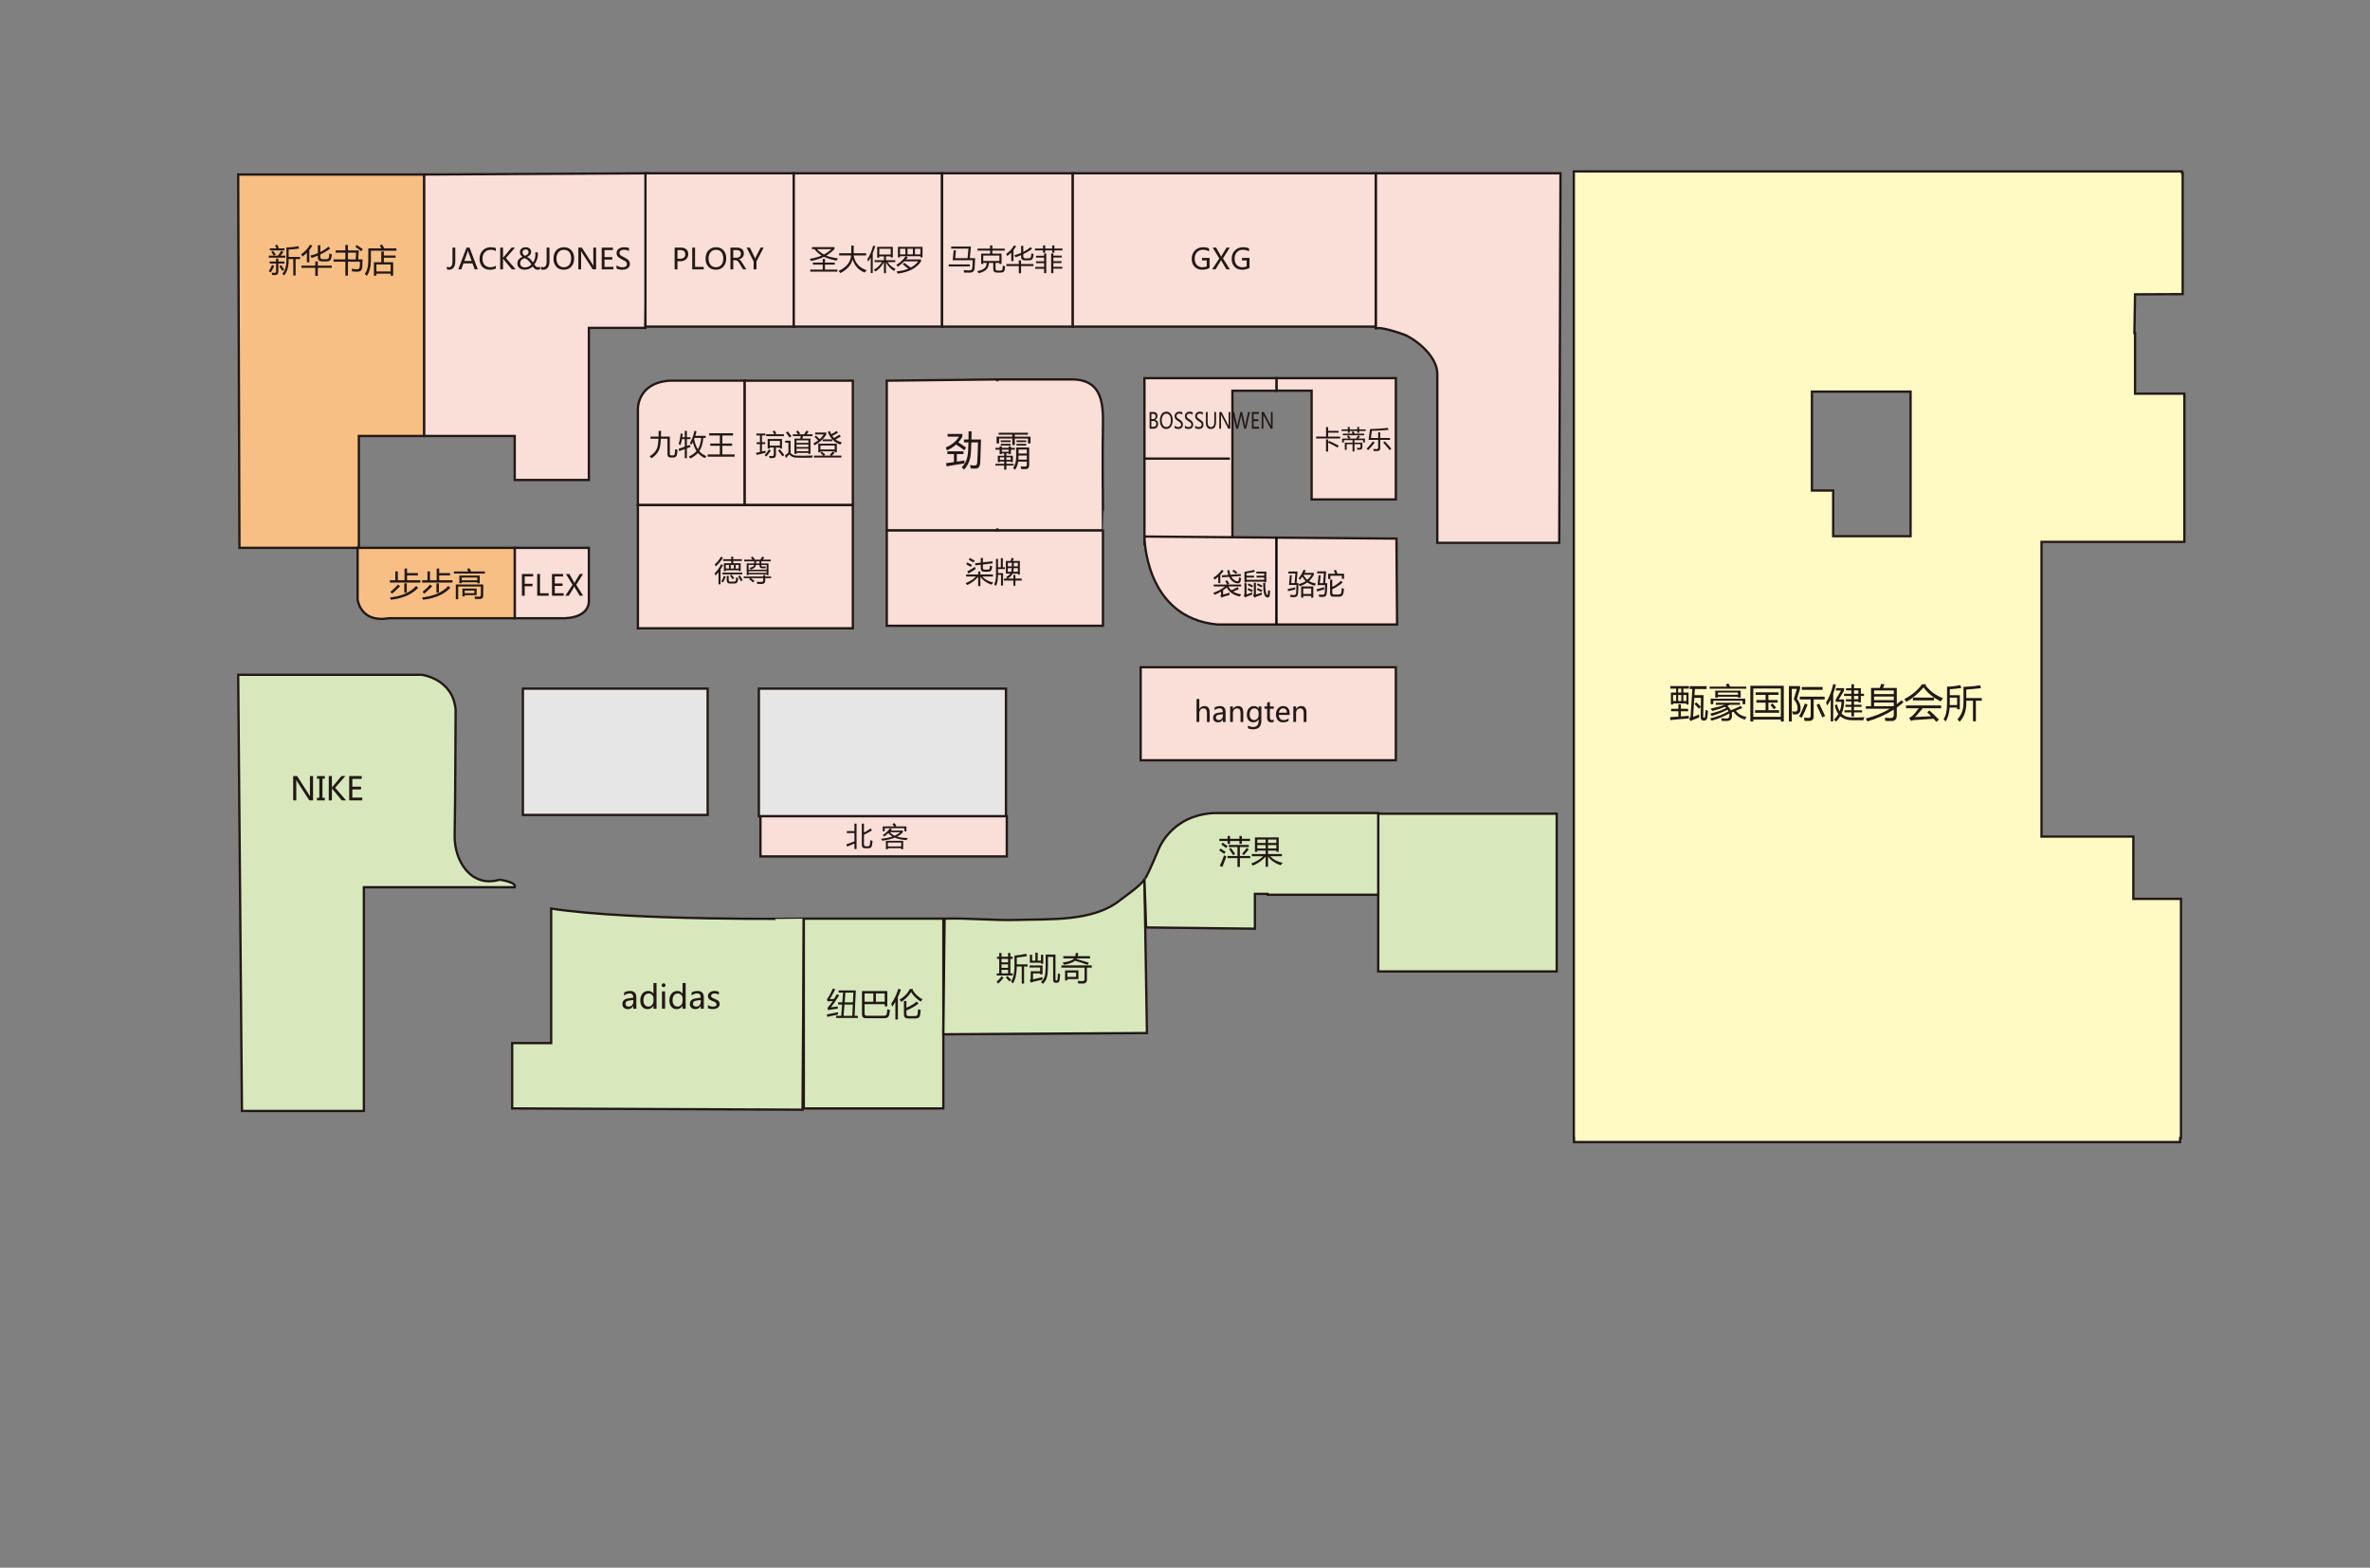 <?xml version="1.0" encoding="utf-8"?>
<!-- Generator: Adobe Illustrator 15.0.0, SVG Export Plug-In . SVG Version: 6.00 Build 0)  -->
<!DOCTYPE svg PUBLIC "-//W3C//DTD SVG 1.1//EN" "http://www.w3.org/Graphics/SVG/1.1/DTD/svg11.dtd">
<svg version="1.1" id="图层_1" xmlns="http://www.w3.org/2000/svg" xmlns:xlink="http://www.w3.org/1999/xlink" x="0px" y="0px"
	 width="1028px" height="680px" viewBox="0 0 1028 680" enable-background="new 0 0 1028 680" xml:space="preserve">
<rect x="0" y="0" width="1028" height="680" fill="#808080" stroke="none"/>
<path fill="#FADED8" stroke="#231815" d="M596.725,75.159c0,0,0,67.2,0,67.749c0-2.149,12.051,2.027,13.045,2.512
	c5.777,2.82,13.67,9.663,13.67,16.77v73.259h52.885l0.545-160.29H596.725z"/>
<rect x="597.816" y="352.941" fill="#D7E8BD" stroke="#231815" width="77.418" height="68.421"/>
<g id="新华书店">
	<polygon fill="#F7BF83" stroke="#231815" points="103.316,75.705 184.005,75.705 184.005,189.106 155.656,189.106 155.656,237.63 
		103.861,237.63 	"/>
	<g>
		<path fill="#231815" d="M116.593,110.887h2.192c-0.387-0.613-0.75-1.14-1.09-1.581l0.735-0.517
			c0.299,0.363,0.686,0.876,1.158,1.539l-0.77,0.559h1.798c0.495-0.712,0.951-1.416,1.369-2.111l0.967,0.545
			c-0.439,0.567-0.86,1.089-1.26,1.566h2.063v0.872h-7.164V110.887z M118.022,114.918l0.926,0.436
			c-0.49,1.026-0.976,1.953-1.458,2.778c-0.262-0.163-0.563-0.327-0.898-0.49C117.038,116.952,117.515,116.044,118.022,114.918z
			 M116.974,113.434h2.779v-1.294h0.98v1.294h2.67v0.872h-2.67v3.555c0,0.963-0.462,1.444-1.389,1.444
			c-0.39,0-0.831-0.005-1.321-0.014c-0.036-0.3-0.086-0.644-0.149-1.035c0.526,0.055,0.94,0.082,1.239,0.082
			c0.427,0,0.64-0.231,0.64-0.694v-3.337h-2.779V113.434z M117.028,107.728h2.942c-0.194-0.372-0.417-0.776-0.667-1.213l0.872-0.408
			c0.281,0.463,0.544,0.931,0.79,1.403l-0.456,0.218h2.894v0.872h-6.375V107.728z M121.945,114.986
			c0.509,0.691,0.954,1.326,1.335,1.908l-0.872,0.599c-0.399-0.699-0.821-1.357-1.266-1.975L121.945,114.986z M124.234,107.319
			c1.88-0.019,3.614-0.205,5.203-0.559l0.354,1.048c-1.798,0.236-3.329,0.391-4.59,0.463v3.173h4.971v0.927h-1.948v7.137h-1.008
			v-7.137h-2.015v0.667c0,2.788-0.667,4.957-2.003,6.511c-0.218-0.283-0.458-0.573-0.721-0.873c1.171-1.28,1.757-3.174,1.757-5.679
			V107.319z"/>
		<path fill="#231815" d="M130.648,110.288c1.616-1.126,2.901-2.515,3.854-4.167l0.966,0.49c-0.399,0.645-0.83,1.255-1.293,1.832
			v5.319h-1.062v-4.127c-0.599,0.608-1.244,1.167-1.934,1.675C131.016,110.964,130.839,110.624,130.648,110.288z M130.744,115.205
			h6.019v-1.812h1.091v1.812h6.034v0.98h-6.034v3.474h-1.091v-3.474h-6.019V115.205z M134.598,110.9
			c1.172-0.309,2.265-0.679,3.283-1.11v-3.426h1.062v2.942c1.331-0.658,2.511-1.43,3.541-2.314l0.722,0.816
			c-1.217,0.944-2.638,1.808-4.263,2.587v1.118c0,0.608,0.376,0.912,1.131,0.912h1.443c0.689,0,1.085-0.295,1.185-0.885
			c0.1-0.509,0.163-1.035,0.191-1.581c0.444,0.191,0.798,0.327,1.062,0.409c-0.081,0.59-0.168,1.098-0.258,1.525
			c-0.172,0.999-0.823,1.499-1.948,1.499h-2.057c-1.208,0-1.811-0.563-1.811-1.689v-0.824c-0.844,0.368-1.739,0.715-2.684,1.041
			C135.035,111.586,134.834,111.246,134.598,110.9z"/>
		<path fill="#231815" d="M144.677,112.508h5.121v-2.901h-4.236v-1.008h4.236v-2.343h1.13v2.343h4.7l-0.253,3.909h1.873
			c-0.018,1.008-0.049,2.047-0.095,3.119c-0.054,1.498-0.763,2.238-2.125,2.22c-0.708,0.009-1.471-0.023-2.288-0.096
			c-0.045-0.417-0.114-0.817-0.204-1.198c0.835,0.153,1.62,0.231,2.355,0.231c0.754,0.018,1.149-0.395,1.186-1.239
			c0.027-0.645,0.045-1.322,0.054-2.029h-5.203v6.02h-1.13v-6.02h-5.121V112.508z M154.469,109.607h-3.542v2.901h3.351
			L154.469,109.607z M154.128,107.046l0.668-0.763c0.962,0.645,1.824,1.253,2.587,1.825l-0.722,0.858
			C155.954,108.367,155.11,107.728,154.128,107.046z"/>
		<path fill="#231815" d="M164.711,106.502l0.967-0.477c0.368,0.544,0.71,1.113,1.028,1.703h5.237v1.007h-11.059v4.563
			c-0.091,2.833-0.704,4.962-1.839,6.388c-0.208-0.281-0.467-0.59-0.775-0.926c0.979-1.298,1.475-3.201,1.484-5.707v-5.325h5.687
			C165.222,107.319,164.979,106.91,164.711,106.502z M165.378,109.116h1.118v1.703h5.107v0.98h-5.107v1.934h4.045v5.844h-1.09
			v-0.886h-6.183v0.886h-1.088v-5.844h3.199V109.116z M169.451,114.714h-6.183v3.023h6.183V114.714z"/>
	</g>
</g>
<g id="JACK_x26_JONES">
	<polygon fill="#FADED8" stroke="#231815" points="184.005,75.705 184.005,189.106 223.26,189.106 223.26,208.189 255.428,208.189 
		255.428,142.219 279.962,142.219 281.052,75.159 	"/>
	<g>
		<path fill="#231815" d="M197.485,113.416c0,1.141-0.242,2.024-0.725,2.647c-0.483,0.624-1.142,0.935-1.974,0.935
			c-0.386,0-0.705-0.057-0.957-0.171v-1.188c0.252,0.183,0.569,0.274,0.951,0.274c0.991,0,1.486-0.832,1.486-2.498v-6.013h1.219
			V113.416z"/>
		<path fill="#231815" d="M207.257,116.84h-1.346l-0.963-2.583h-3.929l-0.909,2.583h-1.346l3.595-9.437h1.305L207.257,116.84z
			 M204.571,113.191l-1.425-3.924c-0.045-0.126-0.094-0.345-0.146-0.658h-0.031c-0.045,0.284-0.096,0.503-0.152,0.658l-1.413,3.924
			H204.571z"/>
		<path fill="#231815" d="M215.08,116.45c-0.695,0.366-1.566,0.548-2.613,0.548c-1.353,0-2.433-0.429-3.241-1.288
			c-0.809-0.859-1.213-1.995-1.213-3.409c0-1.518,0.455-2.741,1.365-3.667s2.065-1.39,3.467-1.39c0.901,0,1.646,0.128,2.235,0.384
			v1.273c-0.674-0.374-1.415-0.561-2.224-0.561c-1.052,0-1.908,0.35-2.571,1.051c-0.662,0.701-0.992,1.646-0.992,2.836
			c0,1.129,0.309,2.026,0.926,2.689c0.617,0.665,1.425,0.996,2.424,0.996c0.935,0,1.747-0.211,2.437-0.634V116.45z"/>
		<path fill="#231815" d="M223.682,116.84h-1.669l-3.546-4.289c-0.121-0.149-0.205-0.268-0.25-0.354h-0.031v4.642h-1.218v-9.437
			h1.218v4.441h0.031c0.07-0.11,0.152-0.226,0.25-0.347l3.424-4.094h1.505l-3.961,4.526L223.682,116.84z"/>
		<path fill="#231815" d="M231.054,115.56c-0.93,0.955-2.061,1.433-3.394,1.433c-0.991,0-1.778-0.243-2.361-0.729
			c-0.583-0.485-0.874-1.153-0.874-2.007c0-1.284,0.73-2.24,2.192-2.87c-0.73-0.556-1.096-1.216-1.096-1.98
			c0-0.658,0.229-1.183,0.688-1.576c0.459-0.391,1.063-0.587,1.81-0.587c0.703,0,1.272,0.187,1.709,0.558
			c0.437,0.372,0.654,0.856,0.654,1.453c0,0.975-0.596,1.707-1.791,2.193c0.907,0.349,1.765,1.144,2.578,2.382
			c0.71-0.979,1.066-2.132,1.066-3.46c0-0.317-0.041-0.619-0.122-0.908h1.132c0.061,0.243,0.091,0.536,0.091,0.877
			c0,0.712-0.139,1.455-0.417,2.232c-0.279,0.778-0.666,1.499-1.161,2.161c0.337,0.458,0.62,0.771,0.85,0.941
			c0.229,0.168,0.492,0.252,0.79,0.252c0.243,0,0.532-0.065,0.864-0.195v1.066c-0.34,0.13-0.694,0.195-1.06,0.195
			c-0.382,0-0.726-0.09-1.033-0.269C231.865,116.545,231.493,116.158,231.054,115.56z M230.494,114.708
			c-0.503-0.788-0.968-1.382-1.395-1.782c-0.427-0.4-0.967-0.724-1.621-0.973c-0.662,0.269-1.136,0.581-1.42,0.936
			c-0.284,0.355-0.426,0.797-0.426,1.326c0,0.548,0.189,0.979,0.566,1.294c0.378,0.314,0.87,0.472,1.475,0.472
			C228.785,115.98,229.726,115.557,230.494,114.708z M227.691,110.949c1.052-0.362,1.578-0.894,1.578-1.596
			c0-0.362-0.12-0.649-0.359-0.863c-0.239-0.212-0.536-0.319-0.889-0.319c-0.422,0-0.757,0.115-1.004,0.343
			c-0.249,0.23-0.373,0.529-0.373,0.899C226.643,110.055,226.993,110.566,227.691,110.949z"/>
		<path fill="#231815" d="M238.328,113.416c0,1.141-0.242,2.024-0.725,2.647c-0.484,0.624-1.142,0.935-1.974,0.935
			c-0.385,0-0.705-0.057-0.956-0.171v-1.188c0.251,0.183,0.568,0.274,0.951,0.274c0.99,0,1.486-0.832,1.486-2.498v-6.013h1.218
			V113.416z"/>
		<path fill="#231815" d="M240.077,112.234c0-1.523,0.413-2.735,1.237-3.637c0.825-0.902,1.941-1.353,3.351-1.353
			c1.312,0,2.368,0.441,3.168,1.323c0.8,0.881,1.2,2.028,1.2,3.441c0,1.531-0.41,2.746-1.231,3.643
			c-0.821,0.897-1.917,1.346-3.29,1.346c-1.34,0-2.415-0.44-3.223-1.322C240.481,114.794,240.077,113.648,240.077,112.234z
			 M241.357,112.137c0,1.141,0.291,2.056,0.874,2.745c0.583,0.688,1.343,1.032,2.281,1.032c1.007,0,1.798-0.33,2.374-0.99
			c0.574-0.66,0.861-1.583,0.861-2.768c0-1.219-0.281-2.16-0.844-2.822s-1.333-0.993-2.312-0.993c-0.962,0-1.742,0.35-2.339,1.048
			C241.656,110.087,241.357,111.004,241.357,112.137z"/>
		<path fill="#231815" d="M258.562,116.84h-1.444l-4.746-7.341c-0.134-0.208-0.241-0.413-0.323-0.616h-0.036
			c0.033,0.211,0.048,0.653,0.048,1.322v6.635h-1.206v-9.437h1.528l4.619,7.213c0.219,0.341,0.35,0.559,0.39,0.652h0.024
			c-0.04-0.269-0.061-0.728-0.061-1.377v-6.488h1.207V116.84z"/>
		<path fill="#231815" d="M266.073,116.84h-5.075v-9.437h4.861v1.084h-3.643v3.021h3.375v1.078h-3.375v3.175h3.857V116.84z"/>
		<path fill="#231815" d="M267.419,115.066c0.289,0.253,0.675,0.459,1.158,0.622c0.484,0.163,0.943,0.243,1.377,0.243
			c1.324,0,1.986-0.47,1.986-1.412c0-0.265-0.071-0.502-0.213-0.713c-0.143-0.21-0.337-0.397-0.586-0.56
			c-0.248-0.163-0.712-0.413-1.395-0.749c-0.946-0.472-1.569-0.91-1.87-1.313c-0.301-0.404-0.451-0.866-0.451-1.385
			c0-0.785,0.315-1.406,0.944-1.865c0.631-0.459,1.424-0.688,2.383-0.688c0.938,0,1.626,0.114,2.064,0.341v1.328
			c-0.568-0.393-1.287-0.591-2.156-0.591c-0.577,0-1.046,0.121-1.41,0.362c-0.364,0.242-0.546,0.578-0.546,1.009
			c0,0.381,0.126,0.692,0.378,0.931c0.251,0.24,0.797,0.566,1.638,0.981c0.926,0.443,1.574,0.886,1.943,1.328
			c0.37,0.444,0.555,0.94,0.555,1.492c0,0.829-0.301,1.465-0.902,1.908c-0.601,0.441-1.436,0.663-2.504,0.663
			c-0.374,0-0.81-0.052-1.307-0.155c-0.497-0.104-0.86-0.232-1.087-0.387V115.066z"/>
	</g>
</g>
<g id="PLORY">
	<rect x="279.962" y="75.159" fill="#FADED8" stroke="#231815" width="64.333" height="66.515"/>
	<g>
		<path fill="#231815" d="M293.848,113.312v3.528h-1.218v-9.437h2.68c1.02,0,1.811,0.245,2.373,0.737
			c0.563,0.491,0.844,1.193,0.844,2.107c0,0.926-0.329,1.676-0.987,2.251c-0.658,0.575-1.48,0.846-2.467,0.813H293.848z
			 M293.848,108.475v3.766h1.128c0.743,0,1.308-0.168,1.693-0.504c0.386-0.334,0.579-0.814,0.579-1.44
			c0-1.214-0.719-1.822-2.156-1.822H293.848z"/>
		<path fill="#231815" d="M305.24,116.84h-4.977v-9.437h1.218v8.358h3.759V116.84z"/>
		<path fill="#231815" d="M306.057,112.234c0-1.523,0.412-2.735,1.236-3.637c0.824-0.902,1.941-1.353,3.351-1.353
			c1.312,0,2.368,0.441,3.168,1.323c0.8,0.881,1.2,2.028,1.2,3.441c0,1.531-0.41,2.746-1.23,3.643
			c-0.821,0.897-1.917,1.346-3.29,1.346c-1.34,0-2.414-0.44-3.223-1.322C306.461,114.794,306.057,113.648,306.057,112.234z
			 M307.336,112.137c0,1.141,0.292,2.056,0.874,2.745c0.583,0.688,1.344,1.032,2.282,1.032c1.007,0,1.798-0.33,2.374-0.99
			c0.574-0.66,0.861-1.583,0.861-2.768c0-1.219-0.281-2.16-0.845-2.822c-0.562-0.662-1.333-0.993-2.312-0.993
			c-0.962,0-1.742,0.35-2.34,1.048C307.635,110.087,307.336,111.004,307.336,112.137z"/>
		<path fill="#231815" d="M323.724,116.84h-1.438l-1.565-2.619c-0.313-0.524-0.6-0.881-0.859-1.07
			c-0.261-0.188-0.571-0.283-0.933-0.283h-0.877v3.972h-1.218v-9.437h2.875c0.918,0,1.638,0.221,2.157,0.664
			c0.52,0.442,0.779,1.062,0.779,1.858c0,1.307-0.698,2.156-2.095,2.546v0.031c0.259,0.109,0.484,0.266,0.673,0.469
			c0.188,0.203,0.434,0.551,0.734,1.042L323.724,116.84z M318.053,108.47v3.332h1.438c0.556,0,1.008-0.162,1.355-0.487
			c0.348-0.324,0.521-0.751,0.521-1.279c0-0.491-0.158-0.876-0.475-1.152c-0.316-0.276-0.778-0.414-1.383-0.414H318.053z"/>
		<path fill="#231815" d="M331.225,107.403l-3.108,5.964v3.472h-1.225v-3.442l-3.027-5.994h1.395l2.041,4.179
			c0.004,0.004,0.079,0.205,0.225,0.603h0.019c0.048-0.171,0.132-0.37,0.25-0.598l2.133-4.185H331.225z"/>
	</g>
</g>
<g id="圣大保罗">
	<rect x="344.295" y="75.159" fill="#FADED8" stroke="#231815" width="64.334" height="66.51"/>
	<g>
		<path fill="#231815" d="M352.184,108.074v-0.878h9.772v0.841c-1.045,1.101-2.226,2.041-3.546,2.821
			c0.836,0.427,2.506,0.83,5.007,1.212c-0.169,0.268-0.344,0.594-0.523,0.975c-2.177-0.418-4.007-0.969-5.49-1.652
			c-1.628,0.789-3.506,1.392-5.634,1.809c-0.124-0.268-0.289-0.576-0.5-0.925c1.933-0.317,3.637-0.791,5.112-1.419
			c-1.155-0.691-2.184-1.619-3.09-2.784H352.184z M351.477,116.931h5.396v-2.144h-4.276v-0.877h4.276v-1.596h0.964v1.596h4.251
			v0.877h-4.251v2.144h5.385v0.878h-11.745V116.931z M360.64,108.074H354.4c0.878,0.938,1.881,1.706,3.01,2.302
			C358.617,109.743,359.693,108.975,360.64,108.074z"/>
		<path fill="#231815" d="M363.759,117.503c3.35-1.49,5.157-3.728,5.421-6.713h-5.202v-0.951h5.245
			c0.022-1.093,0.031-2.193,0.031-3.303h1.061c0,1.093-0.01,2.194-0.03,3.303h5.403v0.951h-5.421
			c0.576,3.245,2.47,5.386,5.677,6.421c-0.414,0.398-0.723,0.728-0.925,0.987c-2.645-1.064-4.373-2.959-5.185-5.684
			c-0.633,2.465-2.406,4.441-5.318,5.927C364.352,118.223,364.1,117.91,363.759,117.503z"/>
		<path fill="#231815" d="M376.2,112.459c1.089-1.625,1.933-3.595,2.534-5.909l0.901,0.268c-0.333,1.072-0.694,2.076-1.083,3.01
			v8.602h-0.877v-6.763c-0.351,0.643-0.715,1.239-1.097,1.792C376.463,113.117,376.337,112.785,376.2,112.459z M380.476,107.086
			h6.799v4.594h-0.926v-0.464h-2.047v1.646h4.021v0.829h-3.314c0.748,1.242,1.885,2.221,3.412,2.936
			c-0.251,0.349-0.454,0.65-0.608,0.902c-1.528-0.926-2.698-2.177-3.51-3.753v4.715h-0.89v-4.763
			c-0.983,1.771-2.214,3.119-3.692,4.045c-0.187-0.229-0.414-0.476-0.682-0.745c1.446-0.795,2.62-1.908,3.522-3.337h-3.192v-0.829
			h4.045v-1.646h-2.011v0.549h-0.926V107.086z M386.349,107.902h-4.947v2.499h4.947V107.902z"/>
		<path fill="#231815" d="M392.855,111.156l0.951,0.39c-0.26,0.333-0.528,0.658-0.804,0.974h6.494v0.866
			c-1.892,2.892-5.264,4.658-10.113,5.3c-0.146-0.285-0.309-0.597-0.488-0.938c2.145-0.252,3.842-0.646,5.093-1.182
			c-0.658-0.576-1.466-1.227-2.425-1.949l0.67-0.622c1.081,0.772,2.006,1.47,2.778,2.096c1.284-0.65,2.385-1.56,3.302-2.729h-6.092
			c-0.78,0.771-1.71,1.551-2.79,2.338c-0.228-0.3-0.438-0.564-0.634-0.791C390.439,113.902,391.792,112.65,392.855,111.156z
			 M389.468,107.086h10.687v4.532h-0.926v-0.476h-8.834v0.476h-0.926V107.086z M390.394,110.327h2.339v-2.425h-2.339V110.327z
			 M393.635,110.327h2.34v-2.425h-2.34V110.327z M399.229,107.902h-2.352v2.425h2.352V107.902z"/>
	</g>
</g>
<g id="马克华菲">
	<rect x="408.629" y="75.159" fill="#FADED8" stroke="#231815" width="56.701" height="66.515"/>
	<g>
		<g>
			<path fill="#231815" d="M411.523,114.688h9.151v0.89h-9.151V114.688z M414.655,108.584l-0.317,3.399h5.349l0.391-4.142h-7.494
				v-0.89h8.566l-0.488,5.032h2.303c-0.065,1.893-0.138,3.348-0.219,4.363c-0.074,1.276-0.8,1.912-2.182,1.912
				c-0.836,0-1.628-0.011-2.376-0.036c-0.04-0.293-0.097-0.642-0.17-1.047c0.934,0.072,1.747,0.109,2.438,0.109
				c0.795,0,1.226-0.374,1.292-1.121c0.072-0.829,0.13-1.925,0.169-3.291h-8.674l0.414-4.289H414.655z"/>
			<path fill="#231815" d="M425.573,109.998h3.886v-1.292h-5.446v-0.854h5.446v-1.414h0.976v1.414h5.385v0.854h-5.385v1.292h3.984
				v4.484h-0.927v-0.451h-1.669v2.522c0,0.529,0.247,0.792,0.742,0.792h1.377c0.544,0,0.842-0.199,0.89-0.597
				c0.065-0.422,0.109-0.951,0.134-1.584c0.292,0.115,0.629,0.235,1.011,0.366c-0.041,0.48-0.115,1.019-0.22,1.62
				c-0.113,0.715-0.699,1.073-1.755,1.073h-1.62c-1.031,0-1.547-0.516-1.547-1.548v-2.644h-1.864
				c-0.117,1.288-0.472,2.23-1.06,2.827c-0.723,0.731-1.86,1.279-3.412,1.646c-0.163-0.261-0.353-0.557-0.572-0.89
				c1.568-0.325,2.64-0.781,3.217-1.365c0.499-0.471,0.787-1.21,0.865-2.218h-1.512v0.451h-0.925V109.998z M433.492,110.85h-6.994
				v2.327h6.994V110.85z"/>
			<path fill="#231815" d="M436.441,110.143c1.445-1.007,2.595-2.25,3.448-3.728l0.866,0.438c-0.358,0.577-0.744,1.122-1.158,1.639
				v4.758h-0.951v-3.691c-0.536,0.544-1.112,1.042-1.73,1.499C436.771,110.749,436.612,110.444,436.441,110.143z M436.526,114.542
				h5.386v-1.621h0.975v1.621h5.397v0.878h-5.397v3.106h-0.975v-3.106h-5.386V114.542z M439.974,110.692
				c1.048-0.277,2.027-0.607,2.937-0.993v-3.066h0.95v2.633c1.19-0.588,2.246-1.28,3.168-2.072l0.646,0.731
				c-1.089,0.846-2.36,1.617-3.814,2.315v1c0,0.543,0.337,0.816,1.012,0.816h1.292c0.617,0,0.97-0.265,1.059-0.792
				c0.09-0.454,0.147-0.926,0.171-1.414c0.398,0.17,0.715,0.292,0.951,0.366c-0.074,0.528-0.151,0.983-0.232,1.365
				c-0.154,0.894-0.735,1.34-1.742,1.34h-1.84c-1.081,0-1.621-0.503-1.621-1.51v-0.738c-0.755,0.33-1.556,0.64-2.401,0.933
				C440.364,111.305,440.185,111,439.974,110.692z"/>
			<path fill="#231815" d="M448.931,107.804h3.496v-1.341h0.951v1.341h3.021v-1.352h0.95v1.352h3.498v0.804h-3.498v1.011h-0.95
				v-1.011h-3.021v1.011h-0.951v-1.011h-3.496V107.804z M449.357,110.936h3.521v-0.993h0.95v8.535h-0.95v-1.9h-3.839v-0.805h3.839
				v-1.632h-3.473v-0.805h3.473v-1.596h-3.521V110.936z M455.949,109.943h0.951v0.944h3.643v0.804h-3.643v1.597h3.546v0.804h-3.546
				v1.632h3.887v0.804h-3.887v1.949h-0.951V109.943z"/>
		</g>
	</g>
</g>
<g id="GXG">
	<rect x="465.331" y="75.159" fill="#FADED8" stroke="#231815" width="131.394" height="66.515"/>
	<g>
		<path fill="#231815" d="M524.66,116.193c-0.942,0.538-2.007,0.805-3.193,0.805c-1.365,0-2.464-0.432-3.299-1.295
			c-0.834-0.862-1.252-2.015-1.252-3.457c0-1.458,0.462-2.656,1.384-3.595c0.923-0.938,2.104-1.407,3.546-1.407
			c1.02,0,1.882,0.163,2.589,0.488v1.315c-0.755-0.475-1.655-0.712-2.698-0.712c-1.027,0-1.875,0.351-2.543,1.053
			c-0.664,0.703-0.998,1.629-0.998,2.778c0,1.182,0.309,2.102,0.921,2.76c0.614,0.658,1.442,0.987,2.485,0.987
			c0.719,0,1.33-0.138,1.834-0.414v-2.554h-2.046v-1.078h3.271V116.193z"/>
		<path fill="#231815" d="M533.452,116.84h-1.481l-2.107-3.552c-0.049-0.082-0.121-0.243-0.213-0.488h-0.031
			c-0.008,0.033-0.081,0.198-0.221,0.493l-2.166,3.546h-1.488l3.139-4.739l-2.889-4.697h1.493l1.862,3.265
			c0.113,0.192,0.222,0.415,0.329,0.671h0.026c0.096-0.22,0.217-0.453,0.358-0.702l1.951-3.234h1.394l-2.947,4.678L533.452,116.84z"
			/>
		<path fill="#231815" d="M541.988,116.193c-0.943,0.538-2.008,0.805-3.195,0.805c-1.363,0-2.463-0.432-3.299-1.295
			c-0.834-0.862-1.251-2.015-1.251-3.457c0-1.458,0.46-2.656,1.382-3.595c0.922-0.938,2.104-1.407,3.547-1.407
			c1.021,0,1.883,0.163,2.59,0.488v1.315c-0.756-0.475-1.656-0.712-2.7-0.712c-1.027,0-1.873,0.351-2.54,1.053
			c-0.666,0.703-1,1.629-1,2.778c0,1.182,0.307,2.102,0.92,2.76c0.615,0.658,1.443,0.987,2.484,0.987
			c0.721,0,1.335-0.138,1.834-0.414v-2.554h-2.045v-1.078h3.273V116.193z"/>
	</g>
</g>
<g id="FLEX">
	<path fill="#FADED8" stroke="#231815" d="M223.26,237.63h32.167v23.162c0,0,0.546,6.843-10.359,7.37H223.26V237.63z"/>
	<g>
		<path fill="#231815" d="M231.249,250.048h-3.644v3.156h3.375v1.073h-3.375v4.125h-1.217v-9.437h4.861V250.048z"/>
		<path fill="#231815" d="M237.994,258.401h-4.977v-9.437h1.218v8.359h3.759V258.401z"/>
		<path fill="#231815" d="M244.494,258.401h-5.075v-9.437h4.861v1.084h-3.644v3.022h3.375v1.078h-3.375v3.176h3.857V258.401z"/>
		<path fill="#231815" d="M252.926,258.401h-1.48l-2.108-3.551c-0.049-0.082-0.12-0.243-0.213-0.488h-0.031
			c-0.008,0.032-0.081,0.197-0.219,0.493l-2.168,3.546h-1.487l3.138-4.739l-2.888-4.698h1.493l1.864,3.265
			c0.11,0.192,0.22,0.414,0.329,0.67h0.025c0.098-0.22,0.217-0.452,0.359-0.7l1.95-3.235h1.396l-2.949,4.679L252.926,258.401z"/>
	</g>
</g>
<g id="九牧王">
	<path fill="#FADED8" stroke="#231815" d="M323.033,165.118v53.975h-46.342v-41.435c0,0-0.545-11.449,13.63-12.54H323.033z"/>
	<g>
		<path fill="#231815" d="M282.159,189.373h3.497c0.024-0.747,0.035-1.579,0.035-2.498h1.048c0,0.91-0.012,1.743-0.036,2.498h3.837
			v7.397c-0.024,0.51,0.208,0.767,0.694,0.767h0.585c0.511,0,0.799-0.24,0.865-0.719c0.089-0.577,0.154-1.255,0.195-2.035
			c0.316,0.138,0.658,0.263,1.023,0.377c-0.065,0.707-0.146,1.365-0.243,1.974c-0.146,0.894-0.719,1.341-1.718,1.341h-0.865
			c-1.072,0-1.592-0.533-1.56-1.597v-6.567h-2.851c-0.082,1.745-0.236,3.029-0.463,3.85c-0.544,1.9-1.754,3.428-3.631,4.581
			c-0.203-0.251-0.463-0.52-0.78-0.803c1.747-1.048,2.875-2.404,3.388-4.07c0.211-0.666,0.358-1.853,0.438-3.558h-3.46V189.373z"/>
		<path fill="#231815" d="M294.392,194.649c0.853-0.292,1.73-0.588,2.631-0.89v-3.301h-1.218c-0.17,0.918-0.387,1.795-0.646,2.632
			c-0.251-0.18-0.516-0.354-0.792-0.524c0.463-1.479,0.755-2.989,0.877-4.532l0.877,0.146c-0.049,0.503-0.109,0.991-0.182,1.461
			h1.083v-2.729h0.914v2.729h1.548v0.817h-1.548v2.985c0.464-0.163,0.931-0.325,1.402-0.488c0.041,0.357,0.086,0.666,0.135,0.926
			c-0.544,0.195-1.057,0.378-1.537,0.547v4.302h-0.914v-3.973c-0.925,0.341-1.742,0.65-2.448,0.927L294.392,194.649z
			 M299.229,192.212c0.966-1.665,1.628-3.456,1.985-5.374l0.927,0.268c-0.138,0.643-0.322,1.292-0.548,1.95h4.496v0.902h-1.01
			c-0.22,2.404-0.805,4.317-1.755,5.739c0.796,0.935,1.819,1.645,3.071,2.133c-0.195,0.243-0.406,0.532-0.634,0.865
			c-1.193-0.535-2.205-1.275-3.034-2.218c-0.836,0.935-1.928,1.73-3.278,2.389c-0.203-0.285-0.422-0.557-0.658-0.816
			c1.422-0.675,2.531-1.466,3.327-2.375c-0.683-1.065-1.218-2.377-1.608-3.936c-0.187,0.389-0.386,0.784-0.597,1.181
			C299.708,192.684,299.481,192.447,299.229,192.212z M301.068,190.47c0.399,1.843,0.942,3.31,1.633,4.399
			c0.78-1.228,1.271-2.865,1.475-4.911h-2.9C301.211,190.129,301.142,190.299,301.068,190.47z"/>
		<path fill="#231815" d="M306.953,197.11h5.289v-3.753h-4.156v-0.975h4.156v-3.484h-4.618v-0.976h10.332v0.976h-4.642v3.484h4.253
			v0.975h-4.253v3.753h5.312v0.974h-11.673V197.11z"/>
	</g>
</g>
<g id="琼道登">
	<rect x="323.033" y="165.118" fill="#FADED8" stroke="#231815" width="46.888" height="53.975"/>
	<g>
		<path fill="#231815" d="M327.913,196.415c0.577-0.114,1.149-0.235,1.718-0.366v-3.411h-1.45v-0.829h1.45v-2.924h-1.559v-0.829
			h3.898v0.829h-1.462v2.924h1.401v0.829h-1.401v3.216c0.512-0.121,1.015-0.244,1.511-0.365c0,0.309,0.011,0.621,0.037,0.937
			c-1.317,0.294-2.617,0.598-3.9,0.914L327.913,196.415z M333.53,194.941l0.817,0.452c-0.626,0.965-1.268,1.843-1.926,2.631
			c-0.219-0.203-0.479-0.395-0.78-0.573C332.299,196.77,332.929,195.932,333.53,194.941z M332.312,188.349h3.545
			c-0.211-0.382-0.451-0.795-0.718-1.243l0.816-0.39c0.292,0.447,0.556,0.898,0.792,1.353l-0.584,0.28h3.875v0.829h-7.725V188.349z
			 M332.982,190.421h6.214v4.131h-0.902v-0.451h-1.73v3.058c0.008,1.032-0.459,1.547-1.401,1.547c-0.35,0-0.8-0.004-1.352-0.012
			c-0.041-0.341-0.106-0.658-0.196-0.951c0.44,0.049,0.874,0.078,1.304,0.086c0.512,0.024,0.751-0.289,0.719-0.938v-2.79h-1.754
			v0.451h-0.902V190.421z M338.294,191.226h-4.41v2.07h4.41V191.226z M337.49,195.453l0.755-0.536
			c0.74,0.87,1.393,1.682,1.961,2.437l-0.816,0.61C338.814,197.102,338.181,196.265,337.49,195.453z"/>
		<path fill="#231815" d="M345.52,197.634l2.95,0.036l4.13-0.098c-0.138,0.317-0.271,0.63-0.403,0.938l-4.057,0.037l-2.705-0.048
			c-1.365-0.008-2.375-0.476-3.034-1.401c-0.235,0.186-0.71,0.707-1.425,1.559l-0.524-1.035c0.528-0.472,1.039-0.92,1.536-1.346
			v-4.235h-1.414v-0.89h2.338v5.331C343.502,197.213,344.371,197.597,345.52,197.634z M341.646,187.095
			c0.561,0.649,1.112,1.356,1.657,2.119l-0.853,0.585c-0.544-0.845-1.06-1.568-1.548-2.169L341.646,187.095z M344.594,190.25h2.511
			l0.237-1.06h-3.442v-0.804h2.291c-0.191-0.272-0.487-0.65-0.89-1.134l0.707-0.523c0.423,0.455,0.784,0.869,1.085,1.243
			l-0.555,0.415h2.242c0.353-0.487,0.708-1.027,1.066-1.621l0.925,0.475c-0.26,0.333-0.57,0.714-0.932,1.146h2.589v0.804h-4.1
			l-0.312,1.06h3.521v6.641h-0.902v-0.451h-5.141v0.451h-0.902V190.25z M350.637,190.993h-5.141v1.084h5.141V190.993z
			 M345.496,193.881h5.141v-1.084h-5.141V193.881z M345.496,195.696h5.141V194.6h-5.141V195.696z"/>
		<path fill="#231815" d="M353.586,188.435v-0.829h4.825v0.84c-1.097,1.87-2.795,3.441-5.094,4.717
			c-0.155-0.277-0.325-0.561-0.512-0.853c0.854-0.44,1.544-0.861,2.072-1.268c-0.512-0.528-1.036-1.047-1.572-1.56l0.572-0.572
			c0.609,0.553,1.169,1.077,1.682,1.571c0.674-0.592,1.25-1.275,1.73-2.046H353.586z M353.051,197.622h4.082
			c-0.292-0.284-0.719-0.679-1.28-1.182l0.585-0.585c0.495,0.407,0.994,0.841,1.498,1.304l-0.499,0.463h2.924l-0.415-0.415
			c0.521-0.471,0.984-0.935,1.39-1.389l0.743,0.608c-0.382,0.383-0.809,0.781-1.28,1.195h4.168v0.828h-11.916V197.622z
			 M354.939,192.442h8.029v3.754h-0.926v-0.44h-6.178v0.44h-0.925V192.442z M362.042,193.247h-6.178v1.706h6.178V193.247z
			 M356.852,190.579h4.131v0.805h-4.131V190.579z M359.934,186.96c0.187,0.504,0.394,0.966,0.622,1.389
			c0.893-0.487,1.673-0.958,2.34-1.414l0.596,0.769c-0.763,0.454-1.587,0.917-2.473,1.388c0.22,0.325,0.459,0.622,0.719,0.89
			c0.853-0.472,1.645-0.95,2.376-1.438l0.608,0.78c-0.673,0.414-1.433,0.849-2.278,1.304c0.78,0.608,1.69,1.016,2.729,1.218
			c-0.235,0.325-0.458,0.654-0.669,0.987c-2.584-0.894-4.392-2.737-5.423-5.532L359.934,186.96z"/>
	</g>
</g>
<g id="德尊">
	<rect x="276.691" y="219.093" fill="#FADED8" stroke="#231815" width="93.229" height="53.43"/>
	<g>
		<path fill="#231815" d="M309.958,248.7c1.04-1.016,1.994-2.343,2.863-3.985l0.816,0.416c-0.354,0.653-0.719,1.266-1.097,1.84
			v6.458h-0.877v-5.245c-0.418,0.532-0.853,1.02-1.303,1.468C310.238,249.334,310.104,249.017,309.958,248.7z M310.019,244.826
			c1.023-0.894,1.941-2.022,2.753-3.388l0.828,0.5c-1.016,1.561-2.055,2.814-3.119,3.765
			C310.335,245.41,310.182,245.118,310.019,244.826z M313.979,249.785l0.803,0.292c-0.349,0.951-0.731,1.795-1.145,2.535
			c-0.203-0.105-0.459-0.245-0.768-0.415C313.324,251.458,313.694,250.654,313.979,249.785z M313.369,248.358h8.615v0.769h-8.615
			V248.358z M314.002,244.301h3.168v-0.975h-3.498v-0.768h3.498v-1.132h0.877v1.132h3.753v0.768h-3.753v0.975h3.229v3.424h-0.817
			v-0.378h-5.641v0.378h-0.817V244.301z M314.819,246.604h1.364v-1.56h-1.364V246.604z M315.221,249.798h0.853v1.777
			c0,0.48,0.219,0.72,0.658,0.72h1.511c0.543,0,0.853-0.187,0.925-0.561c0.074-0.381,0.126-0.824,0.159-1.328
			c0.268,0.106,0.573,0.219,0.914,0.343c-0.106,0.534-0.195,0.969-0.268,1.303c-0.138,0.699-0.589,1.048-1.352,1.048h-2.083
			c-0.878,0-1.316-0.479-1.316-1.438V249.798z M316.635,249.675l0.608-0.451c0.455,0.487,0.874,0.987,1.255,1.499l-0.707,0.524
			C317.466,250.759,317.082,250.235,316.635,249.675z M316.951,246.604h1.365v-1.56h-1.365V246.604z M320.46,245.044h-1.377v1.56
			h1.377V245.044z M320.192,250.017l0.731-0.403c0.349,0.495,0.759,1.183,1.23,2.059l-0.816,0.44
			C321.037,251.43,320.656,250.731,320.192,250.017z"/>
		<path fill="#231815" d="M324.933,251.209l0.426-0.437h-2.778v-0.719h8.469v-0.622h0.865v0.622h2.559v0.719h-2.559v1.023
			c0,0.999-0.508,1.499-1.523,1.499c-0.398,0-1.052-0.008-1.962-0.024c-0.04-0.302-0.102-0.614-0.183-0.939
			c0.926,0.058,1.584,0.086,1.974,0.086c0.552,0,0.829-0.276,0.829-0.829v-0.816h-5.361c0.682,0.479,1.214,0.881,1.596,1.206
			l-0.634,0.67C326.236,252.242,325.663,251.762,324.933,251.209z M323.884,244.386h3.242c0.02-0.271,0.034-0.577,0.042-0.914h-4.38
			v-0.718h3.667c-0.284-0.385-0.536-0.695-0.756-0.925l0.683-0.464c0.341,0.341,0.683,0.715,1.024,1.12l-0.396,0.269h2.748
			c0.37-0.471,0.691-0.93,0.962-1.377l0.817,0.524c-0.199,0.247-0.451,0.532-0.755,0.853h3.545v0.718h-4.095v0.914h3.108v5.069
			h-0.816v-0.316h-7.823v0.316h-0.816V244.386z M330.805,245.765c0.219,0,0.688-0.004,1.402-0.012l-0.171,0.742h-1.461
			c-0.755,0-1.133-0.39-1.133-1.169v-0.269h-1.566c-0.113,0.967-0.879,1.621-2.297,1.961c-0.138-0.25-0.295-0.495-0.474-0.729
			c1.251-0.208,1.907-0.618,1.968-1.232h-2.37v2.048h7.823v-2.048h-2.292v0.147C330.232,245.578,330.423,245.765,330.805,245.765z
			 M324.701,248.469h7.823v-0.72h-7.823V248.469z M327.93,244.386h1.511v-0.914h-1.487
			C327.949,243.827,327.941,244.131,327.93,244.386z"/>
	</g>
</g>
<g id="柒牌">
	<rect x="384.641" y="229.997" fill="#FADED8" stroke="#231815" width="93.775" height="41.435"/>
	<g>
		<path fill="#231815" d="M430.83,252.677c-0.304,0.337-0.554,0.65-0.746,0.938c-2.157-0.758-3.773-1.913-4.847-3.468v4.083h-0.938
			v-4.083c-1.122,1.398-2.706,2.603-4.75,3.615c-0.185-0.247-0.417-0.527-0.698-0.839c1.852-0.715,3.349-1.674,4.486-2.874h-4.269
			v-0.864h5.231v-1.308h0.938v1.308h5.437v0.864h-4.606C427.125,251.315,428.712,252.191,430.83,252.677z M419.547,243.956
			c0.666,0.313,1.358,0.674,2.081,1.085c-0.201,0.338-0.374,0.621-0.518,0.852c-0.713-0.444-1.387-0.827-2.021-1.148
			L419.547,243.956z M422.879,245.855c0.097,0.378,0.205,0.699,0.325,0.962c-1.002,0.608-2.045,1.262-3.127,1.961l-0.53-0.901
			C420.654,247.286,421.764,246.611,422.879,245.855z M420.666,242.019c0.738,0.37,1.451,0.761,2.141,1.172
			c-0.216,0.28-0.405,0.546-0.565,0.802c-0.698-0.452-1.384-0.867-2.057-1.245L420.666,242.019z M422.963,244.313l2.442-0.284
			v-2.011h0.938v1.9l4.124-0.481l0.109,0.925l-4.233,0.494v1.418c0,0.544,0.216,0.814,0.649,0.814h1.467
			c0.418,0,0.666-0.131,0.746-0.394c0.096-0.265,0.177-0.726,0.241-1.382c0.264,0.124,0.585,0.242,0.963,0.358
			c-0.097,0.559-0.185,0.987-0.265,1.282c-0.177,0.683-0.69,1.024-1.541,1.024h-1.78c-0.946,0-1.418-0.54-1.418-1.616v-1.394
			l-2.334,0.271L422.963,244.313z"/>
		<path fill="#231815" d="M435.075,253.984h-0.877v-4.625h-1.299c0,2.121-0.309,3.725-0.926,4.811
			c-0.208-0.223-0.457-0.461-0.746-0.716c0.53-0.946,0.794-2.332,0.794-4.157v-6.847h0.878v3.626h1.215v-3.984h0.877v3.984h0.878
			v0.765h-2.97v1.751h2.176V253.984z M435.459,250.962h1.469c-0.161-0.213-0.338-0.428-0.53-0.642
			c0.85-0.453,1.458-0.954,1.828-1.505h-1.924v-5.502h2.045c0.152-0.394,0.308-0.851,0.469-1.369l0.938,0.296
			c-0.176,0.394-0.34,0.752-0.493,1.072h3.103v5.921h-0.841v-0.419h-2.273c-0.337,0.748-1.035,1.464-2.093,2.146h2.405v-1.579h0.878
			v1.579h2.718v0.851h-2.718v2.257h-0.878v-2.257h-4.102V250.962z M437.145,245.658h1.744v-1.53h-1.744V245.658z M438.864,246.447
			h-1.72v1.554h1.467C438.74,247.59,438.823,247.072,438.864,246.447z M439.513,248.001h2.009v-1.554h-1.816
			C439.683,247.056,439.618,247.573,439.513,248.001z M441.522,244.128h-1.792v1.53h1.792V244.128z"/>
	</g>
</g>
<g id="NIKE">
	<path fill="#D7E8BD" stroke="#231815" d="M103.316,292.695h79.6c0,0,13.629,1.638,14.72,15.268
		c-0.163,18.134-0.095,36.29-0.435,54.419c-0.204,10.88,7.013,22.888,19.518,19.183c0,0,7.634,1.091,6.542,3.272h-65.424v97.043
		h-52.885L103.316,292.695z"/>
	<g>
		<path fill="#231815" d="M135.784,347.167h-1.615l-5.305-8.207c-0.15-0.231-0.27-0.46-0.36-0.686h-0.042
			c0.036,0.237,0.054,0.729,0.054,1.479v7.415h-1.349V336.62h1.71l5.162,8.063c0.245,0.383,0.391,0.624,0.436,0.729h0.027
			c-0.045-0.302-0.068-0.815-0.068-1.54v-7.252h1.348V347.167z"/>
		<path fill="#231815" d="M140.884,337.77h-1.014v8.247h1.014v1.15h-3.391v-1.15h1.014v-8.247h-1.014v-1.149h3.391V337.77z"/>
		<path fill="#231815" d="M150.111,347.167h-1.865l-3.963-4.794c-0.137-0.168-0.23-0.299-0.28-0.395h-0.034v5.188h-1.362V336.62
			h1.362v4.962h0.034c0.078-0.122,0.171-0.251,0.28-0.389l3.827-4.573h1.682l-4.426,5.058L150.111,347.167z"/>
		<path fill="#231815" d="M157.133,347.167h-5.673V336.62h5.436v1.211h-4.072v3.378h3.772v1.205h-3.772v3.547h4.31V347.167z"/>
	</g>
</g>
<g id="adidas">
	<path fill="#D7E8BD" stroke="#231815" d="M239.072,394.104v58.335h-16.901v28.352l125.94,0.547l0.546-82.872
		C348.658,398.465,275.056,399.553,239.072,394.104z"/>
	<g>
		<path fill="#231815" d="M270.701,430.528c0.749-0.469,1.614-0.702,2.594-0.702c1.816,0,2.724,0.953,2.724,2.859v4.849h-1.321
			v-1.165h-0.034c-0.522,0.896-1.292,1.343-2.309,1.343c-0.731,0-1.313-0.198-1.744-0.594c-0.432-0.394-0.647-0.926-0.647-1.6
			c0-1.406,0.833-2.227,2.499-2.457l2.234-0.313c0-1.232-0.508-1.849-1.525-1.849c-0.904,0-1.728,0.306-2.472,0.914V430.528z
			 M272.934,433.994c-0.617,0.08-1.043,0.234-1.277,0.464c-0.234,0.225-0.35,0.543-0.35,0.952c0,0.359,0.127,0.651,0.381,0.879
			c0.255,0.228,0.59,0.34,1.008,0.34c0.582,0,1.06-0.204,1.438-0.612c0.376-0.409,0.565-0.921,0.565-1.539v-0.722L272.934,433.994z"
			/>
		<path fill="#231815" d="M284.77,437.534h-1.335v-1.25h-0.026c-0.549,0.949-1.403,1.428-2.561,1.428
			c-0.953,0-1.711-0.339-2.273-1.02c-0.564-0.676-0.845-1.593-0.845-2.747c0-1.243,0.317-2.24,0.954-2.992
			c0.636-0.751,1.466-1.127,2.492-1.127c1.027,0,1.771,0.4,2.234,1.199h0.026v-4.639h1.335V437.534z M283.441,433.055
			c0-0.604-0.198-1.111-0.595-1.516c-0.397-0.406-0.887-0.61-1.467-0.61c-0.709,0-1.267,0.266-1.675,0.795
			c-0.409,0.527-0.613,1.247-0.613,2.16c0,0.842,0.196,1.504,0.589,1.993c0.393,0.486,0.916,0.731,1.57,0.731
			c0.644,0,1.171-0.241,1.58-0.719c0.409-0.478,0.612-1.074,0.612-1.787V433.055z"/>
		<path fill="#231815" d="M286.99,427.347c0-0.236,0.08-0.433,0.241-0.595c0.162-0.161,0.361-0.243,0.596-0.243
			c0.242,0,0.444,0.08,0.61,0.239c0.165,0.16,0.248,0.358,0.248,0.599c0,0.237-0.083,0.433-0.248,0.59
			c-0.167,0.155-0.369,0.234-0.61,0.234c-0.24,0-0.44-0.079-0.599-0.234C287.069,427.779,286.99,427.584,286.99,427.347z
			 M287.146,437.534v-7.53h1.334v7.53H287.146z"/>
		<path fill="#231815" d="M297.402,437.534h-1.334v-1.25h-0.027c-0.55,0.949-1.404,1.428-2.561,1.428
			c-0.954,0-1.712-0.339-2.275-1.02c-0.563-0.676-0.845-1.593-0.845-2.747c0-1.243,0.318-2.24,0.954-2.992
			c0.637-0.751,1.467-1.127,2.493-1.127c1.026,0,1.771,0.4,2.234,1.199h0.027v-4.639h1.334V437.534z M296.074,433.055
			c0-0.604-0.198-1.111-0.595-1.516c-0.398-0.406-0.887-0.61-1.467-0.61c-0.708,0-1.267,0.266-1.676,0.795
			c-0.409,0.527-0.612,1.247-0.612,2.16c0,0.842,0.196,1.504,0.588,1.993c0.392,0.486,0.916,0.731,1.57,0.731
			c0.645,0,1.171-0.241,1.58-0.719s0.612-1.074,0.612-1.787V433.055z"/>
		<path fill="#231815" d="M299.962,430.528c0.749-0.469,1.614-0.702,2.595-0.702c1.815,0,2.724,0.953,2.724,2.859v4.849h-1.322
			v-1.165h-0.034c-0.522,0.896-1.292,1.343-2.309,1.343c-0.73,0-1.313-0.198-1.743-0.594c-0.432-0.394-0.647-0.926-0.647-1.6
			c0-1.406,0.833-2.227,2.499-2.457l2.234-0.313c0-1.232-0.508-1.849-1.525-1.849c-0.903,0-1.728,0.306-2.472,0.914V430.528z
			 M302.196,433.994c-0.617,0.08-1.043,0.234-1.277,0.464c-0.234,0.225-0.351,0.543-0.351,0.952c0,0.359,0.127,0.651,0.381,0.879
			c0.254,0.228,0.59,0.34,1.007,0.34c0.582,0,1.061-0.204,1.438-0.612c0.376-0.409,0.564-0.921,0.564-1.539v-0.722L302.196,433.994z
			"/>
		<path fill="#231815" d="M307.073,435.908c0.671,0.483,1.396,0.728,2.172,0.728c1.04,0,1.558-0.342,1.558-1.021
			c0-0.29-0.113-0.529-0.34-0.719c-0.226-0.188-0.687-0.411-1.382-0.671c-0.836-0.335-1.378-0.67-1.628-0.998
			s-0.375-0.727-0.375-1.195c0-0.668,0.284-1.2,0.848-1.603s1.262-0.603,2.088-0.603c0.64,0,1.234,0.11,1.784,0.335v1.284
			c-0.563-0.363-1.201-0.545-1.914-0.545c-0.426,0-0.774,0.097-1.041,0.279c-0.269,0.188-0.402,0.434-0.402,0.737
			c0,0.299,0.096,0.534,0.289,0.701s0.62,0.384,1.284,0.647c0.839,0.313,1.407,0.637,1.702,0.972
			c0.295,0.336,0.443,0.754,0.443,1.248c0,0.69-0.283,1.232-0.848,1.629c-0.565,0.399-1.297,0.598-2.196,0.598
			c-0.782,0-1.462-0.147-2.043-0.441V435.908z"/>
	</g>
</g>
<g id="纽巴伦">
	<rect x="348.658" y="398.465" fill="#D7E8BD" stroke="#231815" width="60.518" height="82.325"/>
	<g>
		<path fill="#231815" d="M358.636,439.994c1.48-0.244,3.105-0.558,4.875-0.939c-0.044,0.363-0.077,0.717-0.095,1.063
			c-1.525,0.273-3.037,0.593-4.535,0.953L358.636,439.994z M360.42,436.931c0.954-0.107,1.961-0.236,3.024-0.382
			c-0.064,0.335-0.104,0.664-0.123,0.981c-1.744,0.189-3.128,0.393-4.154,0.601l-0.218-0.996c0.767-0.853,1.521-1.835,2.261-2.948
			c-0.753,0.036-1.503,0.094-2.247,0.169l-0.259-0.925c0.844-1.116,1.693-2.68,2.547-4.688l1.035,0.411
			c-0.872,1.716-1.657,3.115-2.356,4.195c0.686-0.013,1.301-0.029,1.846-0.049c0.408-0.653,0.81-1.345,1.206-2.078l1.007,0.506
			C362.772,433.698,361.583,435.432,360.42,436.931z M362.653,440.608h2.22l0.396-4.878h-1.73v-0.953h1.812l0.341-4.221h-1.92
			v-0.953h7.45l-0.524,11.005h1.41v0.952h-9.453V440.608z M365.909,440.608h3.766l0.225-4.878h-3.595L365.909,440.608z
			 M370.144,430.557h-3.432l-0.334,4.221h3.568L370.144,430.557z"/>
		<path fill="#231815" d="M373.89,429.861h10.977v6.647h-1.116v-0.939h-8.731v4.058c0.009,0.636,0.3,0.954,0.872,0.954h7.491
			c0.673,0,1.066-0.2,1.185-0.599c0.118-0.41,0.232-1.158,0.341-2.249c0.299,0.119,0.689,0.265,1.17,0.438
			c-0.172,1.062-0.322,1.815-0.449,2.26c-0.255,0.808-0.931,1.212-2.03,1.212h-8.063c-1.098,0-1.647-0.582-1.647-1.742V429.861z
			 M378.82,434.507v-3.597h-3.8v3.597H378.82z M379.937,434.507h3.814v-3.597h-3.814V434.507z"/>
		<path fill="#231815" d="M386.57,435.353c1.262-1.763,2.296-3.93,3.105-6.499l1.118,0.423c-0.428,1.154-0.868,2.216-1.322,3.187
			v9.751h-1.09v-7.654c-0.454,0.783-0.917,1.477-1.39,2.086C386.829,436.036,386.688,435.605,386.57,435.353z M396.036,428.964
			l-0.231,0.367c1.098,1.851,2.546,3.22,4.344,4.1c-0.272,0.327-0.536,0.665-0.79,1.021c-1.78-1.153-3.169-2.547-4.168-4.18
			c-0.891,1.533-2.307,2.969-4.25,4.302c-0.199-0.316-0.453-0.635-0.763-0.953c2.034-1.206,3.537-2.759,4.508-4.656H396.036z
			 M392.072,434.166h1.09v2.955c1.878-0.835,3.373-1.738,4.481-2.71l0.762,0.898c-1.59,1.217-3.337,2.213-5.244,2.983v1.525
			c0,0.607,0.354,0.914,1.062,0.914h2.506c0.427,0,0.741-0.069,0.939-0.206c0.191-0.127,0.318-0.398,0.381-0.818
			c0.1-0.553,0.172-1.221,0.218-2c0.291,0.126,0.659,0.259,1.104,0.394c-0.064,0.743-0.15,1.417-0.259,2.016
			c-0.109,0.627-0.332,1.063-0.667,1.31c-0.345,0.227-0.881,0.339-1.607,0.339h-2.684c-0.781,0-1.321-0.146-1.62-0.436
			c-0.309-0.292-0.463-0.798-0.463-1.525V434.166z"/>
	</g>
</g>
<g id="斯凯奇">
	<path fill="#D7E8BD" stroke="#231815" d="M409.72,398.465l-0.544,50.161l88.322-0.548c0,0-1.086-66.938-1.09-67.06
		c0.032,2.007-9.165,8.302-10.655,9.497c-11.634,9.32-30.374,8.058-44.411,8.494C430.871,399.337,420.191,398.136,409.72,398.465z"
		/>
	<g>
		<path fill="#231815" d="M434.472,423.448l0.832,0.655c-0.854,1.052-1.626,1.893-2.316,2.518c-0.191-0.216-0.441-0.457-0.75-0.721
			C433.091,425.146,433.836,424.33,434.472,423.448z M432.36,422.211h1.049v-6.293h-0.953v-0.928h0.953v-1.622h1.008v1.622h2.833
			v-1.622h1.008v1.622h1.008v0.928h-1.008v6.293h1.021v0.925h-6.92V422.211z M434.417,417.428h2.833v-1.51h-2.833V417.428z
			 M434.417,419.813h2.833v-1.513h-2.833V419.813z M434.417,422.211h2.833v-1.528h-2.833V422.211z M436.283,424.008l0.709-0.628
			c0.553,0.509,1.099,1.047,1.634,1.608l-0.777,0.708C437.359,425.125,436.837,424.562,436.283,424.008z M440.029,414.501
			c1.943-0.19,3.627-0.46,5.053-0.802l0.422,1.006c-1.434,0.273-2.924,0.486-4.466,0.641v2.941h4.711v0.954h-1.552v7.395h-1.007
			v-7.395h-2.151c-0.014,3.122-0.564,5.562-1.649,7.314c-0.245-0.257-0.531-0.511-0.858-0.764c0.999-1.517,1.499-3.667,1.499-6.457
			V414.501z"/>
		<path fill="#231815" d="M448.077,422.223v2.562c1.39-0.298,2.757-0.617,4.1-0.954c-0.018,0.393-0.027,0.76-0.027,1.103
			c-1.107,0.21-2.352,0.492-3.731,0.846c-0.427,0.107-0.817,0.264-1.17,0.461l-0.601-0.923c0.282-0.228,0.423-0.514,0.423-0.859
			v-3.16h4.099v-1.621h-4.576v-0.925h5.612v3.854h-1.036v-0.382H448.077z M451.524,418.029v-0.437h-4.808v-3.486h0.981v2.588h1.402
			v-3.475h1.008v3.475h1.417v-2.562h0.98v3.896H451.524z M454.561,415.034v3.866c0,2.178-0.141,3.8-0.422,4.861
			c-0.292,1.065-0.863,2.067-1.717,3.011c-0.262-0.282-0.561-0.539-0.897-0.776c0.862-0.79,1.425-1.721,1.688-2.794
			c0.228-0.797,0.341-2.231,0.341-4.302v-4.85h4.263v10.788c0,0.29,0.108,0.436,0.327,0.436h0.163c0.254,0,0.404-0.258,0.45-0.776
			c0.073-0.664,0.122-1.444,0.15-2.343c0.299,0.171,0.613,0.323,0.939,0.449c-0.054,0.9-0.123,1.657-0.205,2.275
			c-0.108,0.936-0.508,1.402-1.198,1.402h-0.518c-0.745,0-1.117-0.427-1.117-1.28v-9.968H454.561z"/>
		<path fill="#231815" d="M460.376,418.751h13.183v0.98h-2.097v5.175c0,1.136-0.608,1.703-1.826,1.703
			c-0.508,0-1.161-0.011-1.96-0.027c-0.045-0.326-0.119-0.696-0.218-1.104c0.663,0.063,1.271,0.101,1.825,0.108
			c0.763,0.028,1.145-0.27,1.145-0.897v-4.957h-10.052V418.751z M460.948,417.484c2.552-0.3,4.204-0.891,4.958-1.771h-4.7v-0.982
			h5.217c0.117-0.39,0.181-0.852,0.19-1.39h1.021c-0.008,0.538-0.058,1-0.149,1.39h5.326v0.982h-5.68
			c-0.037,0.063-0.091,0.148-0.164,0.257c1.825,0.51,3.586,1.036,5.285,1.581l-0.478,0.979c-1.852-0.7-3.682-1.303-5.488-1.811
			c-0.963,0.809-2.547,1.395-4.753,1.756C461.371,418.132,461.175,417.801,460.948,417.484z M461.983,420.915h5.788v3.761h-4.781
			v0.599h-1.007V420.915z M466.764,423.722v-1.853h-3.773v1.853H466.764z"/>
	</g>
</g>
<g id="苹果">
	<path fill="#D7E8BD" stroke="#231815" d="M549.838,352.665v0.005h-23.395c-19.308,1.078-24.316,16.715-24.316,16.715
		c-5.72,13.488-5.72,11.869-5.72,11.869l0.714,21.033l47.198,0.541v-15.1h5.518v0.38h47.979v-35.443H549.838z"/>
	<g>
		<path fill="#231815" d="M528.794,368.852l0.597-0.791c0.764,0.453,1.514,0.93,2.25,1.43c-0.246,0.309-0.473,0.604-0.683,0.886
			C530.285,369.848,529.564,369.341,528.794,368.852z M528.902,363.838h3.582v-1.255h1.034v1.255h4.101v-1.255h1.035v1.255h3.584
			v0.955h-3.584v1.224h-1.035v-1.224h-4.101v1.224h-1.034v-1.224h-3.582V363.838z M529.092,375.565
			c0.637-1.308,1.256-2.834,1.852-4.578c0.311,0.174,0.651,0.341,1.023,0.505c-0.555,1.343-1.135,2.857-1.742,4.533L529.092,375.565
			z M529.732,366.275l0.615-0.762c0.86,0.545,1.574,1.036,2.137,1.469c-0.244,0.301-0.465,0.582-0.654,0.846
			C531.131,367.267,530.433,366.748,529.732,366.275z M532.442,371.275h4.306v-3.868h-3.76v-0.928h8.689v0.928h-3.868v3.868h4.495
			v0.952h-4.495v3.798h-1.062v-3.798h-4.306V371.275z M533.125,368.318l0.762-0.529c0.563,0.743,1.182,1.592,1.852,2.545
			l-0.83,0.614C534.328,370.048,533.732,369.174,533.125,368.318z M538.777,370.28c0.725-0.818,1.402-1.644,2.027-2.479l0.847,0.625
			c-0.698,0.875-1.417,1.704-2.153,2.494L538.777,370.28z"/>
		<path fill="#231815" d="M556.332,374.27c-0.344,0.374-0.631,0.715-0.857,1.023c-2.207-0.7-4.029-1.937-5.463-3.713v4.406h-1.035
			v-4.419c-1.273,1.477-3.1,2.775-5.477,3.902c-0.215-0.272-0.486-0.565-0.814-0.872c2.143-0.821,3.883-1.883,5.223-3.188h-4.924
			v-0.98h5.992v-1.471h-3.607v0.531h-1.037v-6.267h10.324v6.267h-1.035v-0.531h-3.609v1.471h6.023v0.98h-5.109
			C552.252,372.813,554.053,373.767,556.332,374.27z M545.369,365.648h3.607v-1.496h-3.607V365.648z M545.369,368.032h3.607v-1.499
			h-3.607V368.032z M553.621,364.152h-3.609v1.496h3.609V364.152z M550.012,368.032h3.609v-1.499h-3.609V368.032z"/>
	</g>
</g>
<g>
	<path fill="#231815" d="M509.627,221.33c-0.007,0.362-0.007,0.687,0,0.975c-1.067,0.321-1.917,0.592-2.549,0.814
		c-0.307,0.107-0.595,0.243-0.866,0.407l-0.53-0.752c0.192-0.173,0.288-0.469,0.288-0.889v-0.993
		c-0.834,0.501-1.759,0.956-2.778,1.363c-0.152-0.288-0.328-0.567-0.529-0.84c2.016-0.718,3.687-1.656,5.009-2.812h-4.852v-0.839
		h5.833c-0.276-0.498-0.565-0.983-0.865-1.455l0.744-0.47c0.361,0.527,0.688,1.032,0.974,1.518l-0.667,0.407h5.745v0.839h-5.467
		c0.333,0.658,0.77,1.228,1.31,1.709c0.646-0.301,1.527-0.768,2.641-1.401l0.504,0.901c-1.009,0.416-1.82,0.764-2.431,1.043
		c0.936,0.608,2.102,1.018,3.502,1.228c-0.24,0.328-0.461,0.637-0.661,0.925c-2.62-0.531-4.483-1.852-5.594-3.966
		c-0.46,0.448-0.97,0.872-1.527,1.271v1.88C507.838,221.914,508.761,221.627,509.627,221.33z M506.308,211.289l0.733,0.568
		c-0.446,0.601-0.906,1.153-1.383,1.659v3.646h-0.868v-2.793c-0.54,0.489-1.103,0.923-1.684,1.301
		c-0.143-0.403-0.263-0.716-0.36-0.938C504.086,213.867,505.273,212.72,506.308,211.289z M506.319,213.744l2.766-0.204
		c-0.199-0.599-0.356-1.269-0.468-2.004l0.888-0.123c0.106,0.777,0.266,1.465,0.483,2.065l4.415-0.326l0.096,0.863l-4.132,0.302
		c0.462,0.848,1.084,1.449,1.87,1.807c0.297,0.148,0.557,0.223,0.783,0.223c0.264,0,0.431-0.169,0.504-0.506
		c0.08-0.394,0.141-0.806,0.179-1.234c0.334,0.145,0.629,0.264,0.892,0.358c-0.081,0.544-0.181,1.028-0.301,1.457
		c-0.186,0.559-0.541,0.838-1.07,0.838c-0.555,0-1.088-0.136-1.601-0.407c-0.941-0.501-1.677-1.321-2.2-2.461l-3.007,0.215
		L506.319,213.744z M510.841,211.906l0.518-0.642c0.722,0.485,1.243,0.868,1.563,1.147l-0.542,0.678
		C511.78,212.605,511.266,212.21,510.841,211.906z"/>
	<path fill="#231815" d="M519.322,221.269c0.006,0.346,0.027,0.645,0.061,0.9c-0.402,0.14-1.201,0.436-2.396,0.889
		c-0.2,0.082-0.415,0.218-0.648,0.406l-0.687-0.889c0.232-0.212,0.35-0.484,0.35-0.813v-4.589h0.876v4.934
		C517.563,221.877,518.375,221.598,519.322,221.269z M520.549,212.141c-1.18,0.289-2.398,0.519-3.658,0.69v1.061h3.225v0.801h-3.225
		v1h7.578v-1h-3.295v-0.801h3.295v-0.987h-3.367v-0.826h4.258v4.725h-0.891v-0.284h-7.578v0.32h-0.889v-4.663
		c1.57-0.205,2.905-0.485,4.004-0.838L520.549,212.141z M517.265,220.059l0.384-0.714c0.764,0.312,1.432,0.62,2.009,0.924
		l-0.456,0.814C518.6,220.73,517.955,220.389,517.265,220.059z M517.326,218l0.395-0.716c0.617,0.247,1.279,0.56,1.984,0.938
		l-0.434,0.802C518.633,218.645,517.983,218.305,517.326,218z M523.398,221.343c0.008,0.33,0.029,0.63,0.061,0.9
		c-0.754,0.239-1.572,0.535-2.453,0.889c-0.162,0.066-0.377,0.202-0.65,0.407l-0.685-0.926c0.231-0.197,0.349-0.468,0.349-0.813
		v-4.812h0.877v5.157C521.609,221.923,522.443,221.656,523.398,221.343z M521.27,220.035l0.398-0.714
		c0.816,0.353,1.486,0.666,2.008,0.938l-0.457,0.802C522.601,220.706,521.951,220.364,521.27,220.035z M521.307,217.975l0.385-0.679
		c0.688,0.271,1.35,0.584,1.984,0.938l-0.434,0.777C522.632,218.641,521.986,218.296,521.307,217.975z M524.902,217.074
		c-0.025,2.426,0.15,4.087,0.527,4.984c0.105,0.23,0.21,0.345,0.314,0.345c0.121,0,0.207-0.147,0.264-0.443
		c0.064-0.412,0.111-0.975,0.145-1.69c0.393,0.14,0.687,0.243,0.878,0.309c-0.071,0.747-0.155,1.398-0.251,1.949
		c-0.139,0.625-0.396,0.937-0.783,0.937c-0.553,0-0.99-0.296-1.311-0.889c-0.449-0.772-0.674-2.606-0.674-5.501H524.902z"/>
</g>
<g id="华蒂乐">
	<polygon fill="#FADED8" stroke="#231815" points="553.652,164.027 553.652,169.452 568.92,169.452 568.92,216.639 605.449,216.639 
		605.449,164.027 	"/>
	<g>
		<path fill="#231815" d="M570.891,189.375h4.295v-4.113h0.904v1.604h4.521v0.797h-4.521v1.712h5.197v0.817h-10.396V189.375z
			 M575.174,190.58h0.904v1.238l0.443-0.569c1.707,0.78,3.096,1.475,4.164,2.076l-0.561,0.797c-0.975-0.596-2.324-1.31-4.047-2.142
			v3.885h-0.904V190.58z"/>
		<path fill="#231815" d="M581.902,186.241h2.734v-1.033h0.816v1.033h3.273v-1.033h0.818v1.033h2.82v0.689h-2.82v0.808h-0.818
			v-0.808h-3.273v0.808h-0.816v-0.808h-2.734V186.241z M583.322,191.99h3.359v-1.087h-3.746v1.022h-0.797v-1.711h2.854
			c-0.205-0.298-0.445-0.604-0.723-0.915l0.646-0.441c0.309,0.336,0.592,0.677,0.852,1.022l-0.48,0.334h3.016
			c0.275-0.42,0.527-0.858,0.758-1.313l0.797,0.333c-0.219,0.355-0.436,0.682-0.65,0.98h2.836v1.711h-0.797v-1.022H587.5v1.087
			h3.436v1.971c0,0.717-0.357,1.076-1.068,1.076h-1.109c-0.057-0.287-0.133-0.556-0.225-0.807c0.352,0.029,0.699,0.042,1.043,0.042
			c0.359,0,0.539-0.154,0.539-0.463v-1.151H587.5v3.143h-0.818v-3.143h-2.539v2.432h-0.82V191.99z M582.451,188.114h4.24
			c-0.117-0.244-0.258-0.484-0.42-0.72l0.785-0.324c0.225,0.375,0.402,0.721,0.535,1.044h4.119v0.689h-9.26V188.114z"/>
		<path fill="#231815" d="M595.51,191.441l0.752,0.527c-1.041,1.385-1.98,2.479-2.82,3.284c-0.201-0.181-0.428-0.381-0.678-0.603
			C593.754,193.666,594.668,192.596,595.51,191.441z M594.26,186.113c2.721-0.058,5.297-0.224,7.73-0.496l0.291,0.839
			c-2.557,0.237-4.965,0.376-7.225,0.42l-0.41,3.1h3.143v-2.443h0.895v2.443h4.242v0.818h-4.242v3.379
			c0,0.553-0.1,0.933-0.301,1.142c-0.223,0.229-0.584,0.344-1.086,0.344c-0.268,0-0.746-0.003-1.434-0.011
			c-0.033-0.287-0.094-0.596-0.172-0.925c0.725,0.064,1.193,0.092,1.41,0.085c0.461,0.014,0.688-0.223,0.688-0.709v-3.305h-4.154
			L594.26,186.113z M600.643,191.42c1.055,1.068,2.004,2.13,2.844,3.185l-0.723,0.646c-0.832-1.091-1.766-2.196-2.799-3.315
			L600.643,191.42z"/>
	</g>
</g>
<g id="hangten">
	<rect x="494.772" y="289.424" fill="#FADED8" stroke="#231815" width="110.677" height="40.345"/>
	<g>
		<g>
			<path fill="#231815" d="M524.699,313.158h-1.188v-3.875c0-1.356-0.505-2.036-1.511-2.036c-0.515,0-0.945,0.199-1.285,0.595
				c-0.342,0.396-0.512,0.894-0.512,1.495v3.82h-1.193v-9.974h1.193v4.345h0.023c0.515-0.846,1.248-1.268,2.199-1.268
				c1.517,0,2.273,0.917,2.273,2.749V313.158z"/>
			<path fill="#231815" d="M526.848,306.889c0.673-0.418,1.444-0.627,2.323-0.627c1.624,0,2.436,0.852,2.436,2.559v4.338h-1.183
				v-1.041h-0.029c-0.467,0.8-1.156,1.199-2.066,1.199c-0.653,0-1.174-0.176-1.559-0.53s-0.579-0.831-0.579-1.432
				c0-1.257,0.745-1.992,2.237-2.199l1.996-0.279c0-1.101-0.455-1.653-1.365-1.653c-0.807,0-1.545,0.272-2.211,0.817V306.889z
				 M528.847,309.991c-0.55,0.072-0.933,0.21-1.144,0.414c-0.207,0.202-0.312,0.486-0.312,0.852c0,0.321,0.113,0.583,0.341,0.786
				c0.229,0.203,0.528,0.305,0.902,0.305c0.52,0,0.948-0.184,1.283-0.549c0.338-0.364,0.506-0.824,0.506-1.376v-0.646
				L528.847,309.991z"/>
			<path fill="#231815" d="M539.284,313.158h-1.189v-3.831c0-1.385-0.506-2.08-1.515-2.08c-0.527,0-0.957,0.195-1.295,0.585
				c-0.335,0.391-0.504,0.883-0.504,1.48v3.845h-1.195v-6.738h1.195v1.114h0.025c0.506-0.849,1.242-1.273,2.211-1.273
				c0.736,0,1.301,0.237,1.686,0.71c0.387,0.473,0.581,1.164,0.581,2.069V313.158z"/>
			<path fill="#231815" d="M547.125,312.591c0,2.495-1.213,3.741-3.633,3.741c-0.836,0-1.562-0.156-2.181-0.468v-1.15
				c0.753,0.416,1.472,0.625,2.163,0.625c1.639,0,2.455-0.86,2.455-2.583v-0.713h-0.025c-0.512,0.849-1.275,1.273-2.291,1.273
				c-0.844,0-1.521-0.302-2.027-0.908c-0.509-0.604-0.762-1.406-0.762-2.405c0-1.149,0.279-2.061,0.841-2.733
				c0.56-0.671,1.308-1.008,2.243-1.008c0.896,0,1.561,0.357,1.996,1.072h0.025v-0.914h1.195V312.591z M545.93,309.149
				c0.002-0.52-0.172-0.966-0.523-1.34s-0.789-0.562-1.305-0.562c-0.65,0-1.156,0.24-1.518,0.717
				c-0.359,0.477-0.542,1.132-0.542,1.965c0,0.715,0.175,1.292,0.524,1.738c0.352,0.441,0.813,0.662,1.389,0.662
				c0.582,0,1.057-0.211,1.428-0.633c0.369-0.423,0.549-0.958,0.547-1.608V309.149z"/>
			<path fill="#231815" d="M552.492,313.091c-0.26,0.143-0.613,0.214-1.055,0.214c-1.207,0-1.809-0.668-1.809-2.005v-3.893h-1.16
				v-0.987h1.16v-1.62l1.188-0.379v2h1.676v0.987h-1.676v3.679c0,0.443,0.074,0.761,0.225,0.951
				c0.148,0.192,0.398,0.286,0.748,0.286c0.27,0,0.502-0.076,0.703-0.226V313.091z"/>
			<path fill="#231815" d="M559.393,310.093h-4.715c0.021,0.721,0.219,1.275,0.592,1.668c0.373,0.391,0.895,0.587,1.564,0.587
				c0.756,0,1.449-0.242,2.078-0.725v1.065c-0.594,0.418-1.379,0.628-2.357,0.628c-0.975,0-1.736-0.308-2.283-0.926
				c-0.545-0.617-0.818-1.475-0.818-2.57c0-1.032,0.299-1.883,0.898-2.552c0.6-0.671,1.344-1.006,2.232-1.006
				c0.881,0,1.57,0.284,2.066,0.849c0.494,0.567,0.742,1.361,0.742,2.379V310.093z M558.199,309.139
				c-0.004-0.611-0.15-1.083-0.434-1.414c-0.285-0.334-0.686-0.501-1.197-0.501c-0.477,0-0.889,0.179-1.236,0.531
				c-0.346,0.353-0.564,0.814-0.654,1.384H558.199z"/>
			<path fill="#231815" d="M566.68,313.158h-1.188v-3.831c0-1.385-0.508-2.08-1.518-2.08c-0.523,0-0.955,0.195-1.293,0.585
				c-0.336,0.391-0.504,0.883-0.504,1.48v3.845h-1.195v-6.738h1.195v1.114h0.025c0.506-0.849,1.244-1.273,2.211-1.273
				c0.736,0,1.303,0.237,1.688,0.71s0.578,1.164,0.578,2.069V313.158z"/>
		</g>
	</g>
</g>
<rect x="329.154" y="298.692" fill="#E6E6E6" stroke="#231815" width="107.192" height="55.391"/>
<g id="北客">
	<rect x="329.848" y="354.041" fill="#FADED8" stroke="#231815" width="106.86" height="17.438"/>
	<g>
		<path fill="#231815" d="M367.063,366.294c0.997-0.348,2.178-0.797,3.541-1.354v-3.607h-3.301v-0.853h3.301v-3.219h0.929v11.014
			h-0.929v-2.377c-0.733,0.299-1.792,0.731-3.175,1.302L367.063,366.294z M373.814,357.238h0.929v3.881
			c1.042-0.535,2.017-1.121,2.922-1.763l0.573,0.827c-0.825,0.519-1.991,1.156-3.495,1.908v4.214c0,0.518,0.286,0.778,0.859,0.778
			h0.802c0.55,0,0.86-0.261,0.929-0.778c0.068-0.481,0.13-1.11,0.184-1.882c0.336,0.139,0.66,0.262,0.974,0.369
			c-0.077,0.725-0.161,1.344-0.252,1.854c-0.146,0.872-0.684,1.308-1.616,1.308h-1.238c-1.047,0-1.57-0.518-1.57-1.546V357.238z"/>
		<path fill="#231815" d="M386.044,359.267l0.837,0.355c-0.175,0.218-0.351,0.426-0.527,0.631h5.284v0.722
			c-0.634,0.737-1.475,1.374-2.521,1.909c1.268,0.392,2.816,0.595,4.643,0.603c-0.207,0.296-0.398,0.606-0.574,0.928
			c-2.045-0.158-3.741-0.516-5.088-1.073c-1.483,0.598-3.298,1.031-5.445,1.301c-0.129-0.283-0.291-0.558-0.482-0.824
			c1.93-0.194,3.569-0.516,4.918-0.963c-0.734-0.421-1.328-0.92-1.783-1.501c-0.574,0.548-1.167,1.042-1.783,1.479
			c-0.168-0.199-0.366-0.406-0.595-0.621C384.279,361.288,385.318,360.306,386.044,359.267z M382.904,358.464h4.946
			c-0.207-0.317-0.458-0.654-0.751-1.009l0.779-0.492c0.307,0.352,0.624,0.741,0.951,1.168l-0.526,0.333h4.849v2.142h-0.848v-1.386
			h-8.551v1.376h-0.848V358.464z M384.279,364.709h7.475v3.646h-0.848v-0.479h-5.778v0.479h-0.849V364.709z M390.905,365.444h-5.778
			v1.697h5.778V365.444z M390.423,360.986h-4.384c0.516,0.61,1.193,1.109,2.035,1.494
			C389.047,362.064,389.831,361.566,390.423,360.986z"/>
	</g>
</g>
<rect x="226.804" y="298.692" fill="#E6E6E6" stroke="#231815" width="80.145" height="54.793"/>
<g id="甄豪国际健身会所">
	<path fill="#B3B3B3" stroke="#231815" d="M873.688,360.846"/>
	<path fill="#FFFAC4" stroke="#231815" d="M926.09,235.041L926.09,235.041l21.398-0.001v-64.276H926.09V144.47h-0.281l0.281-16.8
		l20.66-0.092l-0.004-52.498h-0.275v-0.731H682.656v419.262h0.074v1.763h262.924v-1.765h0.357V389.887h-20.656v-27.024h-39.83
		V235.041H926.09z M785.932,169.867h42.789v62.708h-33.564v-19.81h-9.225V169.867z"/>
	<g>
		<path fill="#231815" d="M724.393,311.067c1.25-0.076,2.455-0.155,3.613-0.232v-2.32h-3.148v-1.078h3.148v-1.906h1.08v1.906h3.133
			v1.078h-3.133v2.254c1.203-0.088,2.363-0.182,3.48-0.283c-0.033,0.399-0.061,0.786-0.082,1.162
			c-3.174,0.208-5.82,0.442-7.941,0.695L724.393,311.067z M724.775,300.392h2.254v-1.708h-2.537v-1.078h8.107v1.078h-2.438v1.708
			h2.254v5.223h-0.928v-0.482h-5.785v0.482h-0.928V300.392z M725.703,304.056h1.326v-2.586h-1.326V304.056z M727.924,300.392h1.346
			v-1.708h-1.346V300.392z M727.924,304.056h1.346v-2.586h-1.346V304.056z M731.488,301.469h-1.326v2.586h1.326V301.469z
			 M737.787,302.711h-2.865l-0.533,8.24c0.719-0.286,1.586-0.652,2.604-1.095c0.012,0.564,0.023,1.012,0.033,1.343
			c-1.215,0.453-2.293,0.879-3.232,1.276c-0.111,0.055-0.277,0.161-0.496,0.315l-0.631-1.176c0.398-0.243,0.607-0.538,0.631-0.879
			l0.76-11.885h-1.076v-1.209h7.262v1.209h-5.074l-0.182,2.669h3.93l-0.133,9.267c-0.023,0.387,0.109,0.579,0.396,0.579
			c0.221,0,0.35-0.149,0.383-0.448c0.133-1.148,0.221-2.159,0.264-3.034c0.322,0.155,0.67,0.311,1.043,0.465
			c-0.053,0.563-0.143,1.441-0.264,2.637c-0.121,1.049-0.59,1.574-1.408,1.574h-0.168c-0.949,0-1.396-0.592-1.34-1.773
			L737.787,302.711z M735.697,304.569c0.764,0.674,1.439,1.32,2.025,1.94l-0.779,0.945c-0.598-0.697-1.229-1.383-1.891-2.057
			L735.697,304.569z"/>
		<path fill="#231815" d="M741.566,297.822h7.559c-0.176-0.315-0.369-0.624-0.58-0.929l1.145-0.431
			c0.293,0.453,0.557,0.907,0.787,1.36h6.971v0.895h-15.881V297.822z M755.127,306.177l0.547,0.945
			c-0.9,0.41-1.807,0.802-2.719,1.175c1.078,1.438,2.619,2.323,4.623,2.654c-0.252,0.409-0.506,0.806-0.762,1.193
			c-2.127-0.614-3.752-1.756-4.879-3.431c-0.285,0.113-0.568,0.224-0.855,0.34c0.109,0.42,0.166,0.854,0.166,1.302
			c0,1.58-0.74,2.371-2.223,2.371c-0.994,0-1.723-0.007-2.188-0.018c-0.064-0.365-0.158-0.746-0.281-1.144
			c0.949,0.065,1.74,0.101,2.371,0.101c0.816,0,1.227-0.432,1.227-1.293c0-0.317-0.033-0.624-0.1-0.931
			c-1.592,1.014-4.117,2.068-7.576,3.167c-0.176-0.309-0.408-0.641-0.697-0.994c3.305-0.828,5.959-1.863,7.957-3.1
			c-0.109-0.238-0.242-0.476-0.396-0.713c-1.625,0.906-3.912,1.829-6.863,2.768c-0.088-0.153-0.314-0.497-0.68-1.027
			c2.934-0.696,5.258-1.522,6.971-2.478c-0.137-0.166-0.289-0.326-0.455-0.481c-1.488,0.602-3.365,1.213-5.637,1.831
			c-0.121-0.199-0.35-0.55-0.682-1.06c2.471-0.497,4.52-1.044,6.145-1.641h-3.889v-0.896h10.477v0.896h-4.559
			c-0.275,0.154-0.576,0.307-0.895,0.457c0.635,0.608,1.117,1.249,1.443,1.923C752.426,307.407,753.895,306.768,755.127,306.177z
			 M741.996,303.061h15.021v2.387h-1.162v-1.492h-12.697v1.492h-1.162V303.061z M744.002,299.579h11.025v3.017h-1.16v-0.398h-8.703
			v0.398h-1.162V299.579z M753.867,300.408h-8.703v0.961h8.703V300.408z"/>
		<path fill="#231815" d="M759.219,297.474h14.506v15.466h-1.277v-0.828h-11.951v0.845h-1.277V297.474z M772.447,298.651h-11.951
			v12.281h11.951V298.651z M761.26,308.05h4.574v-3.282h-3.994v-1.128h3.994v-2.221h-4.309v-1.126h9.879v1.126h-4.344v2.221h4.012
			v1.128h-4.012v3.282h4.609v1.126h-10.41V308.05z M767.924,305.828l0.928-0.696c0.607,0.629,1.129,1.222,1.559,1.774l-0.979,0.747
			C768.9,306.934,768.398,306.327,767.924,305.828z"/>
		<path fill="#231815" d="M780.938,306.276c0.285,2.078-0.246,3.266-1.594,3.565c-0.432,0.088-0.99,0.092-1.674,0.015
			c-0.088-0.453-0.209-0.9-0.363-1.342c0.584,0.144,1.098,0.188,1.539,0.132c0.775-0.088,1.035-0.879,0.781-2.371
			c-0.154-0.863-0.682-1.878-1.574-3.049c0.451-1.35,0.904-2.818,1.357-4.411h-2.205v14.141h-1.258v-15.368h4.84v1.194
			c-0.508,1.647-0.955,3.078-1.342,4.294C780.328,304.282,780.824,305.348,780.938,306.276z M782.826,305.166l1.227,0.449
			c-0.787,2.087-1.625,3.988-2.521,5.703c-0.484-0.266-0.879-0.46-1.176-0.583C781.338,308.956,782.164,307.1,782.826,305.166z
			 M780.652,302.166h10.811v1.226h-4.775v7.294c0,1.349-0.65,2.022-1.955,2.022c-0.52,0-1.184-0.005-1.99-0.016
			c-0.098-0.597-0.188-1.067-0.264-1.412c0.84,0.09,1.492,0.135,1.955,0.135c0.641,0,0.961-0.339,0.961-1.013v-7.012h-4.742V302.166
			z M781.549,297.987h9.018v1.227h-9.018V297.987z M787.947,305.762l1.145-0.563c0.906,1.846,1.762,3.642,2.568,5.388l-1.207,0.58
			C789.834,309.741,788.998,307.94,787.947,305.762z"/>
		<path fill="#231815" d="M792.074,304.734c1.438-2.376,2.471-5.056,3.1-8.04l1.143,0.282c-0.297,1.359-0.676,2.663-1.143,3.913
			v12.003h-1.094v-9.466c-0.453,0.905-0.949,1.78-1.492,2.618C792.445,305.57,792.273,305.132,792.074,304.734z M796.832,305.531
			c0.254,1.171,0.635,2.16,1.145,2.967c0.484-1.228,0.74-2.58,0.764-4.063h-2.473v-1.094l2.289-3.812h-2.189v-1.061h3.516v1.078
			l-2.305,3.827h2.305v1.144c-0.045,1.847-0.404,3.521-1.078,5.024c1.182,1.17,2.807,1.723,4.873,1.658
			c1.602,0.02,3.271-0.012,5.01-0.101c-0.168,0.422-0.34,0.863-0.516,1.328c-1.525,0-3.068-0.011-4.627-0.034
			c-2.219,0.034-3.99-0.553-5.303-1.757c-0.496,0.851-1.111,1.646-1.842,2.386c-0.309-0.363-0.602-0.668-0.877-0.91
			c0.762-0.741,1.393-1.548,1.889-2.421c-0.719-0.984-1.238-2.232-1.559-3.746L796.832,305.531z M800.064,308.084h2.986v-1.46
			h-2.605v-0.929h2.605v-1.458h-2.371v-0.93h2.371v-1.441h-3.201v-0.961h3.201v-1.443h-2.338v-0.929h2.338v-1.724h1.127v1.724h2.982
			v2.372h1.375v0.961h-1.375v2.769h-1.109v-0.398h-1.873v1.458h3.264v0.929h-3.264v1.46h3.514v0.927h-3.514v1.724h-1.127v-1.724
			h-2.986V308.084z M806.051,299.463h-1.873v1.443h1.873V299.463z M806.051,303.308v-1.441h-1.873v1.441H806.051z"/>
		<path fill="#231815" d="M809.299,306.31h2.287v-7.923h3.789c0.256-0.653,0.471-1.261,0.635-1.824l1.395,0.348
			c-0.211,0.475-0.436,0.967-0.672,1.476h6.01v7.045c0.723-0.542,1.42-1.11,2.09-1.708l0.828,0.912
			c-0.934,0.8-1.908,1.557-2.918,2.271v3.315c0,1.668-0.73,2.509-2.189,2.52c-0.904,0.022-1.824,0.011-2.752-0.034
			c-0.066-0.387-0.154-0.846-0.266-1.376c0.809,0.078,1.676,0.116,2.605,0.116c0.859,0,1.291-0.452,1.291-1.358v-2.304
			c-3.371,2.166-7.178,3.88-11.422,5.138c-0.209-0.431-0.459-0.85-0.746-1.258c3.906-1.007,7.406-2.421,10.494-4.246h-10.459V306.31
			z M821.432,299.496h-8.537v1.559h8.537V299.496z M812.895,303.674h8.537v-1.559h-8.537V303.674z M812.895,306.31h8.537v-1.575
			h-8.537V306.31z"/>
		<path fill="#231815" d="M834.361,298.137c-2.211,2.608-4.689,4.708-7.441,6.298c-0.268-0.396-0.57-0.799-0.914-1.208
			c3.172-1.626,5.742-3.769,7.709-6.433h1.773l-0.314,0.415c1.912,2.553,4.436,4.426,7.576,5.619
			c-0.332,0.442-0.643,0.912-0.928,1.41C838.615,302.679,836.131,300.646,834.361,298.137z M836.865,308.149
			c1.602,1.426,2.984,2.763,4.143,4.011l-1.076,0.961c-0.354-0.409-0.764-0.861-1.227-1.357c-2.752,0.165-5.564,0.353-8.438,0.561
			c-0.465,0.045-0.934,0.167-1.41,0.367l-0.744-1.375c0.539-0.201,0.998-0.465,1.375-0.796c0.961-0.941,1.891-2.042,2.785-3.3h-5.52
			v-1.227h15.217v1.227h-8.023c-1.127,1.425-2.229,2.691-3.299,3.795c2.441-0.122,4.773-0.237,6.996-0.349
			c-0.51-0.517-1.066-1.083-1.676-1.69L836.865,308.149z M829.754,302.58h9.148v1.227h-9.148V302.58z"/>
		<path fill="#231815" d="M844.539,297.854c1.836-0.032,3.754-0.259,5.752-0.679l0.432,1.243c-1.637,0.243-3.299,0.425-4.99,0.546
			v2.57h4.344v6.117h-1.16v-0.73h-3.25c-0.182,2.531-0.764,4.537-1.738,6.017c-0.299-0.364-0.605-0.702-0.912-1.01
			c1.014-1.393,1.523-3.679,1.523-6.863V297.854z M848.916,305.828v-3.199h-3.184c0,1.647-0.002,2.714-0.006,3.199H848.916z
			 M851.668,297.955c2.629-0.1,5.021-0.342,7.178-0.729l0.447,1.259c-2.762,0.31-4.896,0.509-6.4,0.597v3.696h6.717v1.143h-2.572
			v8.954h-1.24v-8.954h-2.904v0.93c0,3.482-0.965,6.216-2.9,8.205c-0.32-0.375-0.635-0.74-0.943-1.094
			c1.746-1.789,2.619-4.172,2.619-7.145V297.955z"/>
	</g>
</g>
<g id="BOSSUNWEN">
	<polygon fill="#FADED8" stroke="#231815" points="553.652,164.027 496.408,164.027 496.408,235.994 534.571,235.994 
		534.571,169.48 553.652,169.48 	"/>
	<g>
		<path fill="#231815" d="M498.656,185.949v-7.253h1.714c0.512,0,0.92,0.152,1.228,0.456c0.306,0.304,0.459,0.709,0.459,1.21
			c0,0.4-0.09,0.753-0.273,1.058c-0.182,0.307-0.433,0.523-0.752,0.651v0.02c0.398,0.056,0.714,0.242,0.953,0.559
			c0.236,0.317,0.355,0.719,0.355,1.206c0,0.625-0.18,1.129-0.541,1.515c-0.359,0.385-0.821,0.578-1.383,0.578H498.656z
			 M499.409,179.515v2.271h0.686c0.364,0,0.649-0.109,0.856-0.329c0.206-0.221,0.31-0.526,0.31-0.916
			c0-0.683-0.366-1.025-1.098-1.025H499.409z M499.409,182.601v2.529h0.904c0.395,0,0.699-0.113,0.913-0.339
			c0.214-0.228,0.323-0.541,0.323-0.944c0-0.83-0.454-1.246-1.359-1.246H499.409z"/>
		<path fill="#231815" d="M503.12,182.409c0-1.17,0.254-2.102,0.763-2.795c0.512-0.694,1.201-1.04,2.072-1.04
			c0.812,0,1.465,0.338,1.96,1.016c0.493,0.677,0.741,1.559,0.741,2.645c0,1.177-0.253,2.111-0.76,2.801
			c-0.507,0.689-1.185,1.034-2.035,1.034c-0.827,0-1.492-0.339-1.992-1.016S503.12,183.496,503.12,182.409z M503.91,182.333
			c0,0.878,0.181,1.581,0.541,2.11c0.36,0.529,0.83,0.794,1.41,0.794c0.623,0,1.112-0.254,1.468-0.761
			c0.354-0.507,0.531-1.216,0.531-2.128c0-0.937-0.172-1.659-0.52-2.168c-0.348-0.509-0.825-0.763-1.43-0.763
			c-0.596,0-1.077,0.269-1.445,0.805C504.096,180.759,503.91,181.463,503.91,182.333z"/>
		<path fill="#231815" d="M509.511,184.586c0.177,0.194,0.417,0.354,0.715,0.479c0.298,0.125,0.583,0.187,0.852,0.187
			c0.816,0,1.227-0.362,1.227-1.086c0-0.203-0.044-0.386-0.132-0.548c-0.087-0.163-0.208-0.306-0.361-0.431
			c-0.153-0.125-0.441-0.317-0.863-0.577c-0.586-0.361-0.971-0.699-1.156-1.009c-0.187-0.311-0.28-0.666-0.28-1.065
			c0-0.602,0.195-1.08,0.584-1.433c0.388-0.353,0.88-0.529,1.473-0.529c0.579,0,1.005,0.087,1.275,0.262v1.021
			c-0.351-0.303-0.794-0.455-1.334-0.455c-0.355,0-0.646,0.093-0.872,0.279c-0.223,0.186-0.337,0.444-0.337,0.774
			c0,0.294,0.079,0.533,0.235,0.716c0.155,0.184,0.492,0.436,1.013,0.754c0.572,0.341,0.972,0.682,1.2,1.021
			c0.229,0.34,0.343,0.723,0.343,1.147c0,0.638-0.186,1.125-0.557,1.465c-0.373,0.34-0.888,0.511-1.548,0.511
			c-0.232,0-0.501-0.039-0.808-0.119c-0.308-0.081-0.532-0.18-0.672-0.298V184.586z"/>
		<path fill="#231815" d="M513.961,184.586c0.178,0.194,0.417,0.354,0.716,0.479s0.583,0.187,0.852,0.187
			c0.818,0,1.227-0.362,1.227-1.086c0-0.203-0.043-0.386-0.131-0.548c-0.088-0.163-0.21-0.306-0.361-0.431
			c-0.154-0.125-0.441-0.317-0.863-0.577c-0.585-0.361-0.971-0.699-1.156-1.009c-0.187-0.311-0.278-0.666-0.278-1.065
			c0-0.602,0.193-1.08,0.583-1.433c0.388-0.353,0.88-0.529,1.473-0.529c0.579,0,1.005,0.087,1.276,0.262v1.021
			c-0.352-0.303-0.795-0.455-1.334-0.455c-0.355,0-0.646,0.093-0.872,0.279c-0.224,0.186-0.337,0.444-0.337,0.774
			c0,0.294,0.078,0.533,0.235,0.716c0.156,0.184,0.492,0.436,1.013,0.754c0.571,0.341,0.973,0.682,1.201,1.021
			c0.229,0.34,0.342,0.723,0.342,1.147c0,0.638-0.186,1.125-0.557,1.465s-0.888,0.511-1.549,0.511c-0.23,0-0.5-0.039-0.807-0.119
			c-0.309-0.081-0.532-0.18-0.673-0.298V184.586z"/>
		<path fill="#231815" d="M518.414,184.586c0.177,0.194,0.416,0.354,0.715,0.479s0.584,0.187,0.852,0.187
			c0.818,0,1.227-0.362,1.227-1.086c0-0.203-0.043-0.386-0.131-0.548c-0.088-0.163-0.209-0.306-0.361-0.431
			c-0.152-0.125-0.441-0.317-0.863-0.577c-0.584-0.361-0.97-0.699-1.156-1.009c-0.186-0.311-0.279-0.666-0.279-1.065
			c0-0.602,0.196-1.08,0.586-1.433c0.388-0.353,0.879-0.529,1.473-0.529c0.58,0,1.004,0.087,1.275,0.262v1.021
			c-0.352-0.303-0.796-0.455-1.334-0.455c-0.356,0-0.646,0.093-0.871,0.279s-0.336,0.444-0.336,0.774
			c0,0.294,0.076,0.533,0.234,0.716c0.154,0.184,0.491,0.436,1.012,0.754c0.571,0.341,0.973,0.682,1.2,1.021
			c0.229,0.34,0.345,0.723,0.345,1.147c0,0.638-0.188,1.125-0.559,1.465s-0.888,0.511-1.547,0.511c-0.232,0-0.504-0.039-0.809-0.119
			c-0.309-0.081-0.531-0.18-0.672-0.298V184.586z"/>
		<path fill="#231815" d="M527.461,182.994c0,2.051-0.749,3.077-2.246,3.077c-1.434,0-2.151-0.989-2.151-2.969v-4.406h0.754v4.364
			c0,1.452,0.49,2.178,1.469,2.178c0.948,0,1.42-0.703,1.42-2.107v-4.434h0.755V182.994z"/>
		<path fill="#231815" d="M533.657,185.949h-0.89l-2.936-5.643c-0.082-0.16-0.148-0.317-0.2-0.474h-0.022
			c0.021,0.163,0.029,0.502,0.029,1.017v5.1h-0.744v-7.253h0.943l2.857,5.544c0.135,0.262,0.215,0.429,0.241,0.501h0.014
			c-0.026-0.207-0.036-0.558-0.036-1.058v-4.987h0.743V185.949z"/>
		<path fill="#231815" d="M542.164,178.696l-1.637,7.253h-0.877l-1.176-5.226c-0.053-0.238-0.083-0.487-0.094-0.75h-0.014
			c-0.016,0.26-0.051,0.507-0.107,0.741l-1.186,5.235h-0.871l-1.689-7.253h0.832l1.19,5.479c0.052,0.247,0.085,0.495,0.094,0.745
			h0.022c0.014-0.187,0.054-0.436,0.125-0.745l1.262-5.479h0.742l1.205,5.521c0.039,0.181,0.072,0.412,0.099,0.693h0.015
			c0.012-0.203,0.048-0.441,0.108-0.712l1.146-5.501H542.164z"/>
		<path fill="#231815" d="M546.152,185.949h-3.137v-7.253h3.004v0.833h-2.252v2.324h2.088v0.828h-2.088v2.44h2.385V185.949z"/>
		<path fill="#231815" d="M552.018,185.949h-0.891l-2.934-5.643c-0.082-0.16-0.15-0.317-0.199-0.474h-0.021
			c0.018,0.163,0.027,0.502,0.027,1.017v5.1h-0.744v-7.253h0.943l2.857,5.544c0.133,0.262,0.215,0.429,0.24,0.501h0.014
			c-0.027-0.207-0.037-0.558-0.037-1.058v-4.987h0.744V185.949z"/>
	</g>
</g>
<g id="劲霸">
	<polygon fill="#FADED8" stroke="#231815" points="384.641,165.118 384.641,229.997 432.619,229.997 432.619,164.573 	"/>
	<path fill="#B3B3B3" stroke="#231815" d="M432.619,164.573"/>
	<path fill="#FADED8" stroke="#231815" d="M432.619,164.573c0,0,32.165,0,32.332,0c13.863,0.001,13.604,11.805,13.438,21.331
		c-0.204,11.733-0.024,23.502,0.003,35.24c0.002,0.456,0.059,8.853,0.023,8.853c-0.041,0-45.797,0-45.797,0V164.573z"/>
	<rect x="427.984" y="165.39" fill="#FADED8" width="15.129" height="63.788"/>
	<g>
		<path fill="#231815" d="M419.062,194.143l-0.805,1.164c-0.988-0.821-2.17-1.646-3.544-2.477c-1.105,0.987-2.426,1.83-3.962,2.526
			c-0.096-0.325-0.28-0.741-0.548-1.246c2.598-1.089,4.532-2.662,5.799-4.718h-4.961v-1.163h6.395v1.129
			c-0.483,0.921-1.073,1.764-1.771,2.527C416.919,192.661,418.052,193.413,419.062,194.143z M410.315,200.917
			c1.106-0.146,2.261-0.309,3.463-0.489v-3.471h-2.835v-1.197h6.974v1.197h-2.882v3.286c1.052-0.158,2.143-0.332,3.27-0.522
			c-0.021,0.415-0.032,0.848-0.032,1.296c-3.609,0.551-6.153,0.973-7.635,1.265L410.315,200.917z M418.127,190.622h1.965
			c0.033-1.202,0.048-2.376,0.048-3.522h1.288c-0.021,1.303-0.043,2.477-0.063,3.522h4.139c-0.096,4.145-0.209,7.532-0.337,10.16
			c-0.097,1.628-0.774,2.454-2.03,2.477c-0.526,0.012-1.224-0.011-2.094-0.066c-0.075-0.563-0.162-1.051-0.258-1.467
			c0.816,0.124,1.494,0.186,2.03,0.186c0.645-0.012,0.998-0.433,1.063-1.264c0.162-2.606,0.268-5.527,0.322-8.762h-2.867
			c-0.043,2.978-0.204,5.189-0.483,6.639c-0.43,2.045-1.332,3.77-2.706,5.173c-0.28-0.371-0.613-0.719-1-1.044
			c1.235-1.191,2.051-2.675,2.449-4.449c0.29-1.28,0.451-3.387,0.483-6.319h-1.95V190.622z"/>
		<path fill="#231815" d="M431.771,201.186h3.785v-1.027h-1.821v0.287h-0.934v-2.78h2.754v-0.994h-0.998v0.287h-0.968v-1.921h-1.819
			v-0.776h1.819v-0.673h0.968v0.673h2.963v-0.673h0.966v0.673h1.708v0.776h-1.708v1.921h-0.966v-0.287h-0.999v0.994h2.819v2.78
			h-0.935v-0.287h-1.885v1.027h3.206v0.743h-3.206v1.769h-0.966v-1.769h-3.785V201.186z M432.27,189.392h6.814v-0.843h-5.912v-0.842
			h12.693v0.842h-5.686v0.843h6.813v2.932h-1.094v-2.089h-5.719v2.847h-1.096v-2.847h-5.718v2.089h-1.096V189.392z M433.735,199.451
			h1.821v-1.078h-1.821V199.451z M434.09,191.009h4.269v0.741h-4.269V191.009z M434.09,192.525h4.269v0.742h-4.269V192.525z
			 M434.558,195.963h2.963v-0.927h-2.963V195.963z M438.407,198.373h-1.885v1.078h1.885V198.373z M440.275,203.765
			c-0.257-0.281-0.547-0.545-0.869-0.792c0.901-1.112,1.354-2.735,1.354-4.869v-4.027h5.653v7.598c0,1.191-0.515,1.787-1.546,1.787
			c-0.806,0-1.445-0.006-1.917-0.017c-0.054-0.337-0.13-0.714-0.227-1.129c0.709,0.044,1.343,0.067,1.901,0.067
			c0.504,0,0.757-0.275,0.757-0.825v-1.332h-3.737C441.429,201.664,440.974,202.844,440.275,203.765z M445.124,191.009v0.741h-4.221
			v-0.741H445.124z M445.124,192.525v0.742h-4.221v-0.742H445.124z M441.741,199.35h3.641v-1.753h-3.591
			C441.79,197.969,441.773,198.552,441.741,199.35z M445.381,194.986h-3.591v1.735h3.591V194.986z"/>
	</g>
</g>
<line fill="none" stroke="#231815" x1="496.271" y1="198.92" x2="533.479" y2="198.92"/>
<g id="步步高">
	<path fill="#F7BF83" stroke="#231815" d="M155.11,237.63v22.354c0,0,1.089,10.358,13.63,8.178h54.52V237.63H155.11z"/>
	<g>
		<g>
			<path fill="#231815" d="M169.149,251.68h2.315v-3.842h1.089v3.842h2.915v-5.082h1.089v1.989h4.7v0.981h-4.7v2.111h5.749v1.008
				h-13.157V251.68z M169.149,259.17c5.166-0.625,8.953-2.306,11.359-5.04l0.857,0.845c-2.587,2.814-6.524,4.54-11.809,5.175
				C169.457,259.86,169.321,259.534,169.149,259.17z M172.649,253.532l0.871,0.75c-1.198,1.244-2.347,2.32-3.445,3.228
				c-0.208-0.254-0.454-0.522-0.736-0.804C170.456,255.833,171.56,254.776,172.649,253.532z M175.359,253.028h1.09v4.032h-1.09
				V253.028z"/>
			<path fill="#231815" d="M183.095,251.68h2.315v-3.842h1.089v3.842h2.915v-5.082h1.09v1.989h4.699v0.981h-4.699v2.111h5.748v1.008
				h-13.157V251.68z M183.095,259.17c5.167-0.625,8.953-2.306,11.359-5.04l0.858,0.845c-2.588,2.814-6.524,4.54-11.809,5.175
				C183.404,259.86,183.268,259.534,183.095,259.17z M186.596,253.532l0.872,0.75c-1.199,1.244-2.347,2.32-3.446,3.228
				c-0.208-0.254-0.454-0.522-0.736-0.804C184.403,255.833,185.505,254.776,186.596,253.532z M189.306,253.028h1.09v4.032h-1.09
				V253.028z"/>
			<path fill="#231815" d="M196.905,247.866h6.238c-0.2-0.386-0.391-0.726-0.572-1.021l1.022-0.409
				c0.258,0.45,0.51,0.926,0.755,1.43h5.958v0.899h-13.402V247.866z M198.744,259.92h-1.034v-6.388h11.903v4.631
				c0,1.116-0.527,1.675-1.58,1.675c-0.59,0-1.253-0.009-1.988-0.027c-0.055-0.309-0.128-0.667-0.218-1.076
				c0.834,0.064,1.476,0.096,1.92,0.096c0.555,0,0.831-0.278,0.831-0.831v-3.596h-9.834V259.92z M199.234,249.664h8.839v3.323
				h-1.035v-0.436h-6.77v0.422h-1.034V249.664z M207.039,250.508h-6.77v1.199h6.77V250.508z M200.583,255.303h6.156v2.846h-5.176
				v0.586h-0.98V255.303z M205.758,257.305v-1.158h-4.195v1.158H205.758z"/>
		</g>
	</g>
</g>
<g id="袋鼠骆驼">
	<path fill="#FADED8" stroke="#231815" d="M496.408,232.723c0,0-0.001,35.181,31.622,38.164h77.965l-0.271-37.27L496.408,232.723z"
		/>
	<path fill="#231815" d="M533.337,257.059c-0.01,0.357-0.01,0.678,0,0.962c-1.081,0.317-1.942,0.585-2.585,0.805
		c-0.307,0.105-0.6,0.239-0.877,0.401l-0.535-0.743c0.195-0.171,0.291-0.463,0.291-0.877v-0.981
		c-0.844,0.496-1.781,0.944-2.813,1.347c-0.153-0.284-0.332-0.561-0.536-0.829c2.044-0.709,3.734-1.637,5.074-2.778h-4.916v-0.829
		h5.911c-0.282-0.491-0.574-0.97-0.88-1.437l0.758-0.463c0.365,0.52,0.693,1.02,0.986,1.499l-0.677,0.402h5.817v0.829h-5.537
		c0.336,0.65,0.78,1.212,1.329,1.688c0.653-0.297,1.544-0.757,2.673-1.383l0.514,0.889c-1.024,0.411-1.846,0.753-2.464,1.029
		c0.948,0.602,2.128,1.006,3.546,1.212c-0.243,0.325-0.465,0.63-0.67,0.915c-2.653-0.525-4.539-1.829-5.665-3.917
		c-0.466,0.443-0.984,0.862-1.548,1.255v1.858C531.525,257.635,532.458,257.351,533.337,257.059z M529.973,247.141l0.745,0.559
		c-0.453,0.594-0.921,1.14-1.402,1.639v3.601h-0.878v-2.76c-0.548,0.483-1.115,0.913-1.705,1.286
		c-0.146-0.399-0.268-0.707-0.366-0.927C527.725,249.687,528.925,248.553,529.973,247.141z M529.984,249.566l2.803-0.201
		c-0.203-0.593-0.361-1.253-0.475-1.98l0.902-0.123c0.105,0.768,0.267,1.448,0.486,2.042l4.472-0.324l0.099,0.854l-4.188,0.298
		c0.468,0.837,1.1,1.433,1.896,1.785c0.301,0.147,0.564,0.22,0.79,0.22c0.269,0,0.44-0.166,0.513-0.5
		c0.082-0.39,0.143-0.795,0.184-1.218c0.336,0.142,0.637,0.26,0.902,0.354c-0.082,0.535-0.184,1.015-0.305,1.437
		c-0.188,0.552-0.549,0.829-1.086,0.829c-0.56,0-1.099-0.134-1.619-0.402c-0.955-0.496-1.697-1.307-2.23-2.431l-3.049,0.213
		L529.984,249.566z M534.566,247.749l0.525-0.633c0.73,0.479,1.258,0.856,1.583,1.133l-0.55,0.67
		C535.518,248.44,534.998,248.051,534.566,247.749z"/>
	<path fill="#231815" d="M543.156,256.998c0.008,0.342,0.029,0.637,0.061,0.889c-0.404,0.138-1.213,0.431-2.424,0.878
		c-0.203,0.081-0.422,0.215-0.658,0.402l-0.693-0.877c0.234-0.211,0.352-0.48,0.352-0.804v-4.533h0.892v4.874
		C541.374,257.599,542.197,257.323,543.156,256.998z M544.4,247.981c-1.195,0.284-2.43,0.512-3.705,0.682v1.048h3.266v0.791h-3.266
		v0.987h7.678v-0.987h-3.338v-0.791h3.338v-0.975h-3.414v-0.816h4.316v4.667h-0.902v-0.28h-7.678v0.317h-0.902v-4.605
		c1.594-0.203,2.943-0.479,4.059-0.828L544.4,247.981z M541.074,255.803l0.389-0.707c0.771,0.309,1.451,0.613,2.035,0.915
		l-0.463,0.803C542.426,256.466,541.771,256.129,541.074,255.803z M541.135,253.769l0.401-0.707
		c0.626,0.245,1.294,0.554,2.009,0.927l-0.436,0.792C542.457,254.407,541.799,254.069,541.135,253.769z M547.289,257.07
		c0.006,0.326,0.027,0.622,0.059,0.89c-0.764,0.236-1.592,0.528-2.484,0.877c-0.162,0.065-0.381,0.199-0.658,0.402l-0.695-0.915
		c0.234-0.194,0.352-0.462,0.352-0.804v-4.752h0.893v5.094C545.477,257.644,546.32,257.379,547.289,257.07z M545.131,255.779
		l0.402-0.707c0.826,0.349,1.508,0.658,2.035,0.925l-0.463,0.792C546.479,256.441,545.82,256.104,545.131,255.779z M545.166,253.745
		l0.393-0.67c0.697,0.268,1.369,0.577,2.01,0.925l-0.438,0.768C546.512,254.402,545.857,254.061,545.166,253.745z M548.811,252.855
		c-0.025,2.396,0.152,4.037,0.535,4.922c0.109,0.228,0.213,0.341,0.318,0.341c0.123,0,0.211-0.146,0.268-0.438
		c0.064-0.406,0.111-0.963,0.146-1.668c0.398,0.137,0.693,0.239,0.889,0.304c-0.072,0.739-0.16,1.381-0.254,1.924
		c-0.141,0.617-0.402,0.927-0.793,0.927c-0.561,0-1.004-0.293-1.33-0.877c-0.453-0.764-0.682-2.576-0.682-5.435H548.811z"/>
	<path fill="#231815" d="M558.535,255.499c1.299-0.261,2.383-0.492,3.252-0.694c-0.008,0.325-0.004,0.613,0.014,0.865
		c-1.301,0.276-2.328,0.52-3.084,0.732L558.535,255.499z M560.338,249.492l-0.279,3.423h1.486l0.34-4.179h-3.045v-0.829h3.973
		l-0.404,5.008h0.816c-0.064,2.169-0.117,3.579-0.158,4.228c-0.039,0.658-0.207,1.133-0.5,1.426
		c-0.299,0.301-0.734,0.451-1.303,0.451c-0.373,0-0.869-0.013-1.486-0.037c-0.041-0.301-0.094-0.622-0.16-0.963
		c0.611,0.073,1.168,0.11,1.672,0.11c0.59,0,0.9-0.357,0.924-1.072c0.049-0.885,0.09-1.99,0.123-3.314h-3.229l0.389-4.252H560.338z
		 M563.25,250.869c0.869-0.984,1.604-2.23,2.205-3.741l0.926,0.28c-0.162,0.365-0.332,0.724-0.512,1.072h4.021v0.865
		c-0.563,1.04-1.264,1.937-2.109,2.693c0.764,0.463,1.77,0.828,3.012,1.096c-0.221,0.366-0.387,0.678-0.502,0.939
		c-1.379-0.391-2.465-0.87-3.252-1.438c-0.957,0.698-2.043,1.243-3.252,1.632c-0.146-0.292-0.311-0.585-0.488-0.877
		c1.25-0.349,2.268-0.792,3.045-1.328c-0.551-0.528-1.035-1.169-1.447-1.925c-0.326,0.487-0.672,0.946-1.037,1.377
		C563.703,251.336,563.502,251.122,563.25,250.869z M564.371,254.366h5.287v4.874h-0.912v-0.731h-3.459v0.731h-0.916V254.366z
		 M568.746,255.243h-3.459v2.389h3.459V255.243z M568.928,249.31h-3.52c-0.01,0.009-0.018,0.02-0.025,0.036
		c0.447,0.869,1.002,1.589,1.67,2.157C567.781,250.876,568.408,250.146,568.928,249.31z"/>
	<path fill="#231815" d="M571.049,255.621c0.697-0.163,1.789-0.463,3.277-0.901c0.023,0.341,0.051,0.637,0.086,0.889
		c-0.668,0.187-1.699,0.5-3.096,0.938L571.049,255.621z M572.863,249.517l-0.391,3.436h1.426l0.342-4.266h-2.9v-0.853h3.887
		l-0.426,5.119h0.902c-0.082,2.291-0.139,3.639-0.17,4.045c-0.066,0.739-0.234,1.243-0.502,1.511
		c-0.275,0.276-0.703,0.414-1.277,0.414c-0.473,0-0.994-0.012-1.563-0.037c-0.039-0.3-0.088-0.642-0.145-1.023
		c0.607,0.073,1.15,0.109,1.621,0.109c0.309,0,0.541-0.078,0.691-0.231c0.158-0.154,0.252-0.447,0.283-0.877
		c0.049-0.578,0.09-1.597,0.121-3.059h-3.291l0.502-4.289H572.863z M576.105,248.858h3.045c-0.18-0.463-0.377-0.927-0.598-1.389
		l0.877-0.317c0.285,0.61,0.529,1.178,0.732,1.706h2.826v2.193h-0.951v-1.316h-4.982v1.414h-0.949V248.858z M576.92,251.43h0.951
		v3.155c1.412-0.707,2.676-1.592,3.789-2.655l0.732,0.693c-1.309,1.17-2.814,2.161-4.521,2.973v1.462
		c0,0.544,0.246,0.816,0.744,0.816h1.912c0.691,0,1.102-0.235,1.23-0.707c0.098-0.366,0.18-1.068,0.244-2.107
		c0.324,0.162,0.646,0.279,0.963,0.353c-0.123,1.186-0.252,1.961-0.391,2.327c-0.252,0.706-0.813,1.06-1.682,1.06h-2.607
		c-0.908,0-1.365-0.492-1.365-1.475V251.43z"/>
	<line fill="none" stroke="#000000" x1="553.652" y1="233.191" x2="553.652" y2="270.887"/>
</g>
</svg>

